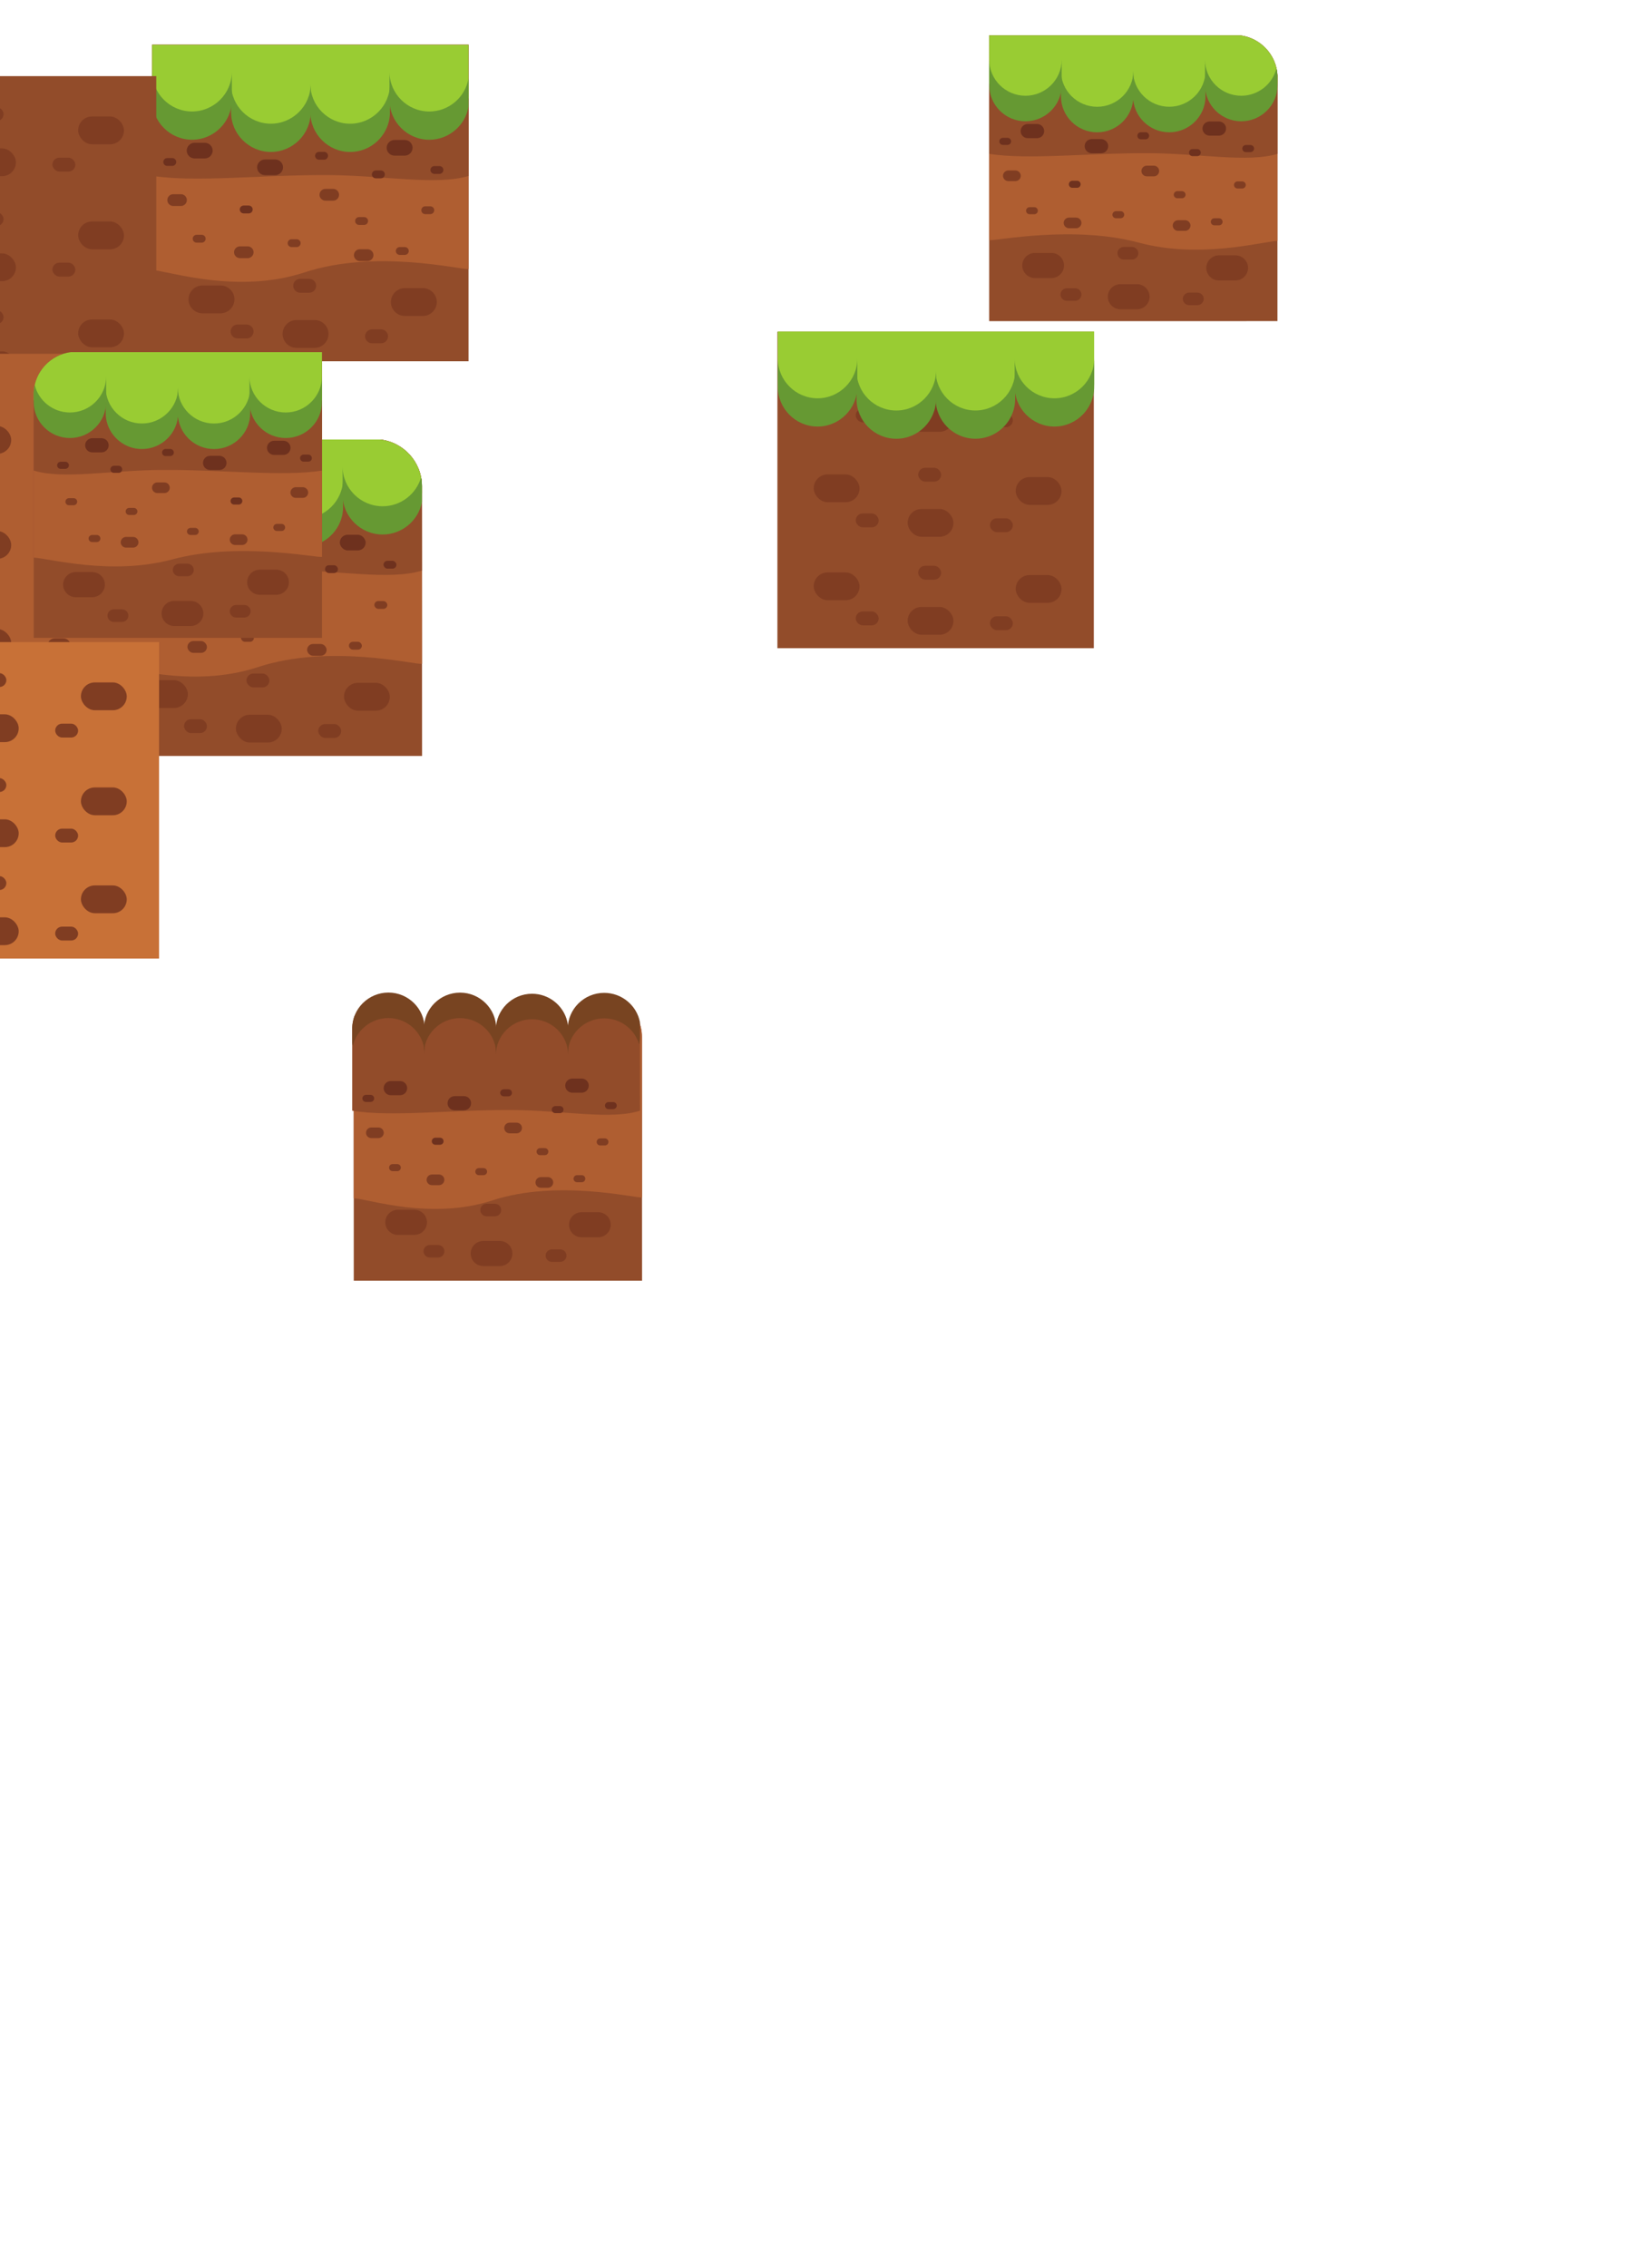 <?xml version="1.0" encoding="UTF-8" standalone="no"?>
<svg
   xmlns:dc="http://purl.org/dc/elements/1.1/"
   xmlns:cc="http://creativecommons.org/ns#"
   xmlns:rdf="http://www.w3.org/1999/02/22-rdf-syntax-ns#"
   xmlns:svg="http://www.w3.org/2000/svg"
   xmlns="http://www.w3.org/2000/svg"
   xmlns:sodipodi="http://sodipodi.sourceforge.net/DTD/sodipodi-0.dtd"
   xmlns:inkscape="http://www.inkscape.org/namespaces/inkscape"
   width="736"
   height="1024"
   viewBox="0 0 194.734 270.933"
   version="1.1"
   id="svg3565"
   inkscape:version="1.0.1 (3bc2e813f5, 2020-09-07)"
   sodipodi:docname="Тайлы равнины.svg"
   inkscape:export-filename="C:\Users\Kolobok\Desktop\Projects\Knight\grass_tileset.png"
   inkscape:export-xdpi="96"
   inkscape:export-ydpi="96">
  <title
     id="title4661">Тайл размером 256x256</title>
  <defs
     id="defs3559" />
  <sodipodi:namedview
     id="base"
     pagecolor="#ffffff"
     bordercolor="#666666"
     borderopacity="1.0"
     inkscape:pageopacity="0.0"
     inkscape:pageshadow="2"
     inkscape:zoom="2"
     inkscape:cx="195.59913"
     inkscape:cy="537.53438"
     inkscape:document-units="mm"
     inkscape:current-layer="layer1"
     showgrid="true"
     units="px"
     width="256px"
     inkscape:snap-global="true"
     inkscape:snap-others="false"
     inkscape:object-nodes="false"
     inkscape:snap-nodes="true"
     inkscape:snap-to-guides="false"
     inkscape:snap-bbox="false"
     inkscape:snap-intersection-paths="false"
     inkscape:object-paths="false"
     inkscape:document-rotation="0"
     inkscape:window-width="1609"
     inkscape:window-height="1040"
     inkscape:window-x="78"
     inkscape:window-y="0"
     inkscape:window-maximized="0">
    <inkscape:grid
       type="xygrid"
       id="grid5244"
       units="px"
       spacingx="38.1"
       spacingy="38.1"
       empspacing="1"
       originx="0"
       color="#ff3fff"
       opacity="0.125"
       dotted="false"
       enabled="true" />
    <inkscape:grid
       type="xygrid"
       id="grid25315"
       units="px"
       spacingx="38.1"
       spacingy="38.1"
       enabled="true"
       empspacing="1"
       originx="4.233"
       originy="4.233" />
    <inkscape:grid
       type="xygrid"
       id="grid25394"
       spacingx="38.1"
       spacingy="38.1"
       empspacing="1"
       originx="3.969"
       units="px"
       empcolor="#ff3f00"
       empopacity="0.251"
       originy="3.969" />
    <inkscape:grid
       type="xygrid"
       id="grid979"
       units="px"
       spacingx="38.1"
       spacingy="38.1"
       originy="0.265"
       empspacing="1"
       empcolor="#ff3f00"
       empopacity="0.251"
       originx="0.265" />
  </sodipodi:namedview>
  <g
     inkscape:label="Layer 1"
     inkscape:groupmode="layer"
     id="layer1"
     transform="translate(0,-26.067)">
    <g
       transform="matrix(0.003,0,0,0.003,702.079,20.098)"
       style="clip-rule:evenodd;fill-rule:evenodd;image-rendering:optimizeQuality;shape-rendering:geometricPrecision;text-rendering:geometricPrecision"
       id="g24574"
       inkscape:export-xdpi="96"
       inkscape:export-ydpi="96">
      <polygon
         class="fil26"
         points="-227968,3774 -215368,3774 -215368,16374 -227968,16374 "
         id="polygon1724"
         style="fill:#924c2a" />
      <path
         class="fil1"
         d="m -215368,12704 c -396,12 -3714,-795 -6533,132 -2686,883 -5429,-65 -6067,-95 V 3773 h 12600 z"
         id="path1726"
         inkscape:connector-curvature="0"
         style="fill:#af5e31" />
      <path
         class="fil26"
         d="m -215368,8996 c -1294,386 -3362,-20 -5568,-36 -2581,-18 -5337,305 -7032,29 V 3773 h 12600 v 5222 z"
         id="path1728"
         inkscape:connector-curvature="0"
         style="fill:#924c2a" />
      <polygon
         class="fil40"
         points="-227968,3774 -215368,3774 -215368,5908 -216444,6556 -217527,6495 -218515,5970 -218695,6482 -220450,7524 -221658,6220 -222383,6916 -224053,7137 -224824,6016 -226647,6677 -227968,5894 "
         id="polygon1730"
         style="fill:#99cc33" />
      <path
         class="fil25"
         d="m -224793,4845 v 1125 c 0,871 -713,1583 -1586,1583 v 0 c -872,0 -1586,-713 -1586,-1583 V 4845 c 0,871 713,1583 1586,1583 v 0 c 872,0 1586,-713 1586,-1583 z"
         id="path1732"
         inkscape:connector-curvature="0"
         style="fill:#669933" />
      <path
         class="fil25"
         d="m -215368,6238 c -128,745 -782,1316 -1563,1316 v 0 c -872,0 -1586,-713 -1586,-1583 V 4846 c 0,871 714,1583 1586,1583 v 0 c 781,0 1434,-571 1563,-1316 z"
         id="path1734"
         inkscape:connector-curvature="0"
         style="fill:#669933" />
      <path
         class="fil25"
         d="m -221653,5331 v 1125 c 0,871 -714,1583 -1586,1583 v 0 c -872,0 -1586,-713 -1586,-1583 V 5331 c 0,871 713,1583 1586,1583 v 0 c 872,0 1586,-713 1586,-1583 z"
         id="path1736"
         inkscape:connector-curvature="0"
         style="fill:#669933" />
      <path
         class="fil25"
         d="m -218497,5331 v 1125 c 0,130 -16,257 -46,379 -171,690 -798,1205 -1539,1205 v 0 c -872,0 -1586,-713 -1586,-1583 V 5332 c 0,871 713,1583 1586,1583 v 0 c 872,0 1586,-713 1586,-1583 z"
         id="path1738"
         inkscape:connector-curvature="0"
         style="fill:#669933" />
      <path
         class="fil2"
         d="m -225964,13356 h 720 c 305,0 554,249 554,554 v 0 c 0,305 -250,554 -554,554 h -720 c -305,0 -554,-249 -554,-554 v 0 c 0,-305 249,-554 554,-554 z"
         id="path1740"
         inkscape:connector-curvature="0"
         style="fill:#803d22" />
      <path
         class="fil2"
         d="m -222218,14732 h 720 c 305,0 554,249 554,554 v 0 c 0,305 -249,554 -554,554 h -720 c -305,0 -554,-249 -554,-554 v 0 c 0,-305 249,-554 554,-554 z"
         id="path1742"
         inkscape:connector-curvature="0"
         style="fill:#803d22" />
      <path
         class="fil2"
         d="m -217906,13462 h 720 c 305,0 554,249 554,554 v 0 c 0,305 -249,554 -554,554 h -720 c -305,0 -554,-249 -554,-554 v 0 c 0,-305 250,-554 554,-554 z"
         id="path1744"
         inkscape:connector-curvature="0"
         style="fill:#803d22" />
      <path
         class="fil35"
         d="m -226277,7674 h 406 c 172,0 313,140 313,312 v 0 c 0,172 -141,312 -313,312 h -406 c -172,0 -313,-140 -313,-312 v 0 c 0,-172 141,-312 313,-312 z"
         id="path1746"
         inkscape:connector-curvature="0"
         style="fill:#6e311e" />
      <path
         class="fil35"
         d="m -223474,8339 h 406 c 172,0 313,140 313,312 v 0 c 0,172 -141,312 -313,312 h -406 c -172,0 -313,-140 -313,-312 v 0 c 0,-172 141,-312 313,-312 z"
         id="path1748"
         inkscape:connector-curvature="0"
         style="fill:#6e311e" />
      <path
         class="fil35"
         d="m -218315,7562 h 406 c 172,0 313,140 313,312 v 0 c 0,172 -141,312 -313,312 h -406 c -172,0 -313,-140 -313,-312 v 0 c 0,-172 141,-312 313,-312 z"
         id="path1750"
         inkscape:connector-curvature="0"
         style="fill:#6e311e" />
      <path
         class="fil2"
         d="m -217093,10204 h 203 c 86,0 156,70 156,156 v 0 c 0,86 -70,156 -156,156 h -203 c -86,0 -156,-70 -156,-156 v 0 c 0,-86 70,-156 156,-156 z"
         id="path1752"
         inkscape:connector-curvature="0"
         style="fill:#803d22" />
      <path
         class="fil2"
         d="m -219728,10633 h 203 c 86,0 156,70 156,156 v 0 c 0,86 -70,156 -156,156 h -203 c -86,0 -156,-70 -156,-156 v 0 c 0,-86 70,-156 156,-156 z"
         id="path1754"
         inkscape:connector-curvature="0"
         style="fill:#803d22" />
      <path
         class="fil2"
         d="m -222414,11515 h 203 c 86,0 156,70 156,156 v 0 c 0,86 -70,156 -156,156 h -203 c -86,0 -156,-70 -156,-156 v 0 c 0,-86 70,-156 156,-156 z"
         id="path1756"
         inkscape:connector-curvature="0"
         style="fill:#803d22" />
      <path
         class="fil35"
         d="m -224323,10174 h 203 c 86,0 156,70 156,156 v 0 c 0,86 -70,156 -156,156 h -203 c -86,0 -156,-70 -156,-156 v 0 c 0,-86 70,-156 156,-156 z"
         id="path1758"
         inkscape:connector-curvature="0"
         style="fill:#6e311e" />
      <path
         class="fil2"
         d="m -226196,11339 h 203 c 86,0 156,70 156,156 v 0 c 0,86 -70,156 -156,156 h -203 c -86,0 -156,-70 -156,-156 v 0 c 0,-86 70,-156 156,-156 z"
         id="path1760"
         inkscape:connector-curvature="0"
         style="fill:#803d22" />
      <path
         class="fil2"
         d="m -218107,11827 h 203 c 86,0 156,70 156,156 v 0 c 0,86 -70,156 -156,156 h -203 c -86,0 -156,-70 -156,-156 v 0 c 0,-86 70,-156 156,-156 z"
         id="path1762"
         inkscape:connector-curvature="0"
         style="fill:#803d22" />
      <path
         class="fil35"
         d="m -221323,8036 h 203 c 86,0 156,70 156,156 v 0 c 0,86 -70,156 -156,156 h -203 c -86,0 -156,-70 -156,-156 v 0 c 0,-86 70,-156 156,-156 z"
         id="path1764"
         inkscape:connector-curvature="0"
         style="fill:#6e311e" />
      <path
         class="fil35"
         d="m -219061,8777 h 203 c 86,0 156,70 156,156 v 0 c 0,86 -70,156 -156,156 h -203 c -86,0 -156,-70 -156,-156 v 0 c 0,-86 70,-156 156,-156 z"
         id="path1766"
         inkscape:connector-curvature="0"
         style="fill:#6e311e" />
      <path
         class="fil35"
         d="m -216729,8601 h 203 c 86,0 156,70 156,156 v 0 c 0,86 -70,156 -156,156 h -203 c -86,0 -156,-70 -156,-156 v 0 c 0,-86 70,-156 156,-156 z"
         id="path1768"
         inkscape:connector-curvature="0"
         style="fill:#6e311e" />
      <path
         class="fil35"
         d="m -227367,8283 h 203 c 86,0 156,70 156,156 v 0 c 0,86 -70,156 -156,156 h -203 c -86,0 -156,-70 -156,-156 v 0 c 0,-86 70,-156 156,-156 z"
         id="path1770"
         inkscape:connector-curvature="0"
         style="fill:#6e311e" />
      <path
         class="fil2"
         d="m -224565,14911 h 360 c 152,0 277,125 277,277 v 0 c 0,152 -125,277 -277,277 h -360 c -152,0 -277,-125 -277,-277 v 0 c 0,-152 125,-277 277,-277 z"
         id="path1772"
         inkscape:connector-curvature="0"
         style="fill:#803d22" />
      <path
         class="fil2"
         d="m -222073,13091 h 360 c 152,0 277,125 277,277 v 0 c 0,152 -125,277 -277,277 h -360 c -152,0 -277,-125 -277,-277 v 0 c 0,-152 125,-277 277,-277 z"
         id="path1774"
         inkscape:connector-curvature="0"
         style="fill:#803d22" />
      <path
         class="fil2"
         d="m -219211,15103 h 360 c 152,0 277,125 277,277 v 0 c 0,152 -125,277 -277,277 h -360 c -152,0 -277,-125 -277,-277 v 0 c 0,-152 125,-277 277,-277 z"
         id="path1776"
         inkscape:connector-curvature="0"
         style="fill:#803d22" />
      <path
         class="fil2"
         d="m -224470,11798 h 306 c 130,0 236,106 236,235 v 0 c 0,129 -106,235 -236,235 h -306 c -130,0 -236,-106 -236,-235 v 0 c 0,-129 106,-235 236,-235 z"
         id="path1778"
         inkscape:connector-curvature="0"
         style="fill:#803d22" />
      <path
         class="fil2"
         d="m -227127,9721 h 306 c 130,0 236,106 236,235 v 0 c 0,129 -106,235 -236,235 h -306 c -130,0 -236,-106 -236,-235 v 0 c 0,-129 106,-235 236,-235 z"
         id="path1780"
         inkscape:connector-curvature="0"
         style="fill:#803d22" />
      <path
         class="fil2"
         d="m -221066,9510 h 306 c 130,0 236,106 236,235 v 0 c 0,129 -106,235 -236,235 h -306 c -130,0 -236,-106 -236,-235 v 0 c 0,-129 106,-235 236,-235 z"
         id="path1782"
         inkscape:connector-curvature="0"
         style="fill:#803d22" />
      <path
         class="fil2"
         d="m -219696,11913 h 306 c 130,0 236,106 236,235 v 0 c 0,129 -106,235 -236,235 h -306 c -130,0 -236,-106 -236,-235 v 0 c 0,-129 106,-235 236,-235 z"
         id="path1784"
         inkscape:connector-curvature="0"
         style="fill:#803d22" />
    </g>
    <g
       transform="matrix(0.003,0,0,0.003,664.77,-21.478)"
       style="clip-rule:evenodd;fill-rule:evenodd;image-rendering:optimizeQuality;shape-rendering:geometricPrecision;text-rendering:geometricPrecision"
       id="g24655"
       inkscape:export-xdpi="96"
       inkscape:export-ydpi="96">
      <polygon
         style="fill:#924c2a"
         class="fil26"
         points="-227967,31479 -227967,18879 -215367,18879 -215367,31479 "
         id="polygon4176" />
      <rect
         style="fill:#803d22"
         class="fil2"
         x="-226521"
         y="28463"
         width="1825"
         height="1107"
         rx="553"
         ry="553"
         id="rect4178" />
      <rect
         style="fill:#803d22"
         class="fil2"
         x="-222781"
         y="29839"
         width="1825"
         height="1107"
         rx="553"
         ry="553"
         id="rect4180" />
      <rect
         style="fill:#803d22"
         class="fil2"
         x="-218478"
         y="28569"
         width="1825"
         height="1107"
         rx="553"
         ry="553"
         id="rect4182" />
      <rect
         style="fill:#803d22"
         class="fil2"
         x="-224847"
         y="30017"
         width="913"
         height="553"
         rx="277"
         ry="277"
         id="rect4184" />
      <rect
         style="fill:#803d22"
         class="fil2"
         x="-222361"
         y="28198"
         width="913"
         height="553"
         rx="277"
         ry="277"
         id="rect4186" />
      <rect
         style="fill:#803d22"
         class="fil2"
         x="-219503"
         y="30209"
         width="913"
         height="553"
         rx="277"
         ry="277"
         id="rect4188" />
      <rect
         style="fill:#803d22"
         class="fil2"
         x="-226521"
         y="24561"
         width="1825"
         height="1107"
         rx="553"
         ry="553"
         id="rect4190" />
      <rect
         style="fill:#803d22"
         class="fil2"
         x="-222781"
         y="25937"
         width="1825"
         height="1107"
         rx="553"
         ry="553"
         id="rect4192" />
      <rect
         style="fill:#803d22"
         class="fil2"
         x="-218478"
         y="24667"
         width="1825"
         height="1107"
         rx="553"
         ry="553"
         id="rect4194" />
      <rect
         style="fill:#803d22"
         class="fil2"
         x="-224847"
         y="26115"
         width="913"
         height="553"
         rx="277"
         ry="277"
         id="rect4196" />
      <rect
         style="fill:#803d22"
         class="fil2"
         x="-222361"
         y="24296"
         width="913"
         height="553"
         rx="277"
         ry="277"
         id="rect4198" />
      <rect
         style="fill:#803d22"
         class="fil2"
         x="-219503"
         y="26307"
         width="913"
         height="553"
         rx="277"
         ry="277"
         id="rect4200" />
      <rect
         style="fill:#803d22"
         class="fil2"
         x="-226521"
         y="20380"
         width="1825"
         height="1107"
         rx="553"
         ry="553"
         id="rect4202" />
      <rect
         style="fill:#803d22"
         class="fil2"
         x="-222781"
         y="21756"
         width="1825"
         height="1107"
         rx="553"
         ry="553"
         id="rect4204" />
      <rect
         style="fill:#803d22"
         class="fil2"
         x="-218478"
         y="20486"
         width="1825"
         height="1107"
         rx="553"
         ry="553"
         id="rect4206" />
      <rect
         style="fill:#803d22"
         class="fil2"
         x="-224847"
         y="21935"
         width="913"
         height="553"
         rx="277"
         ry="277"
         id="rect4208" />
      <rect
         style="fill:#803d22"
         class="fil2"
         x="-222361"
         y="20116"
         width="913"
         height="553"
         rx="277"
         ry="277"
         id="rect4210" />
      <rect
         style="fill:#803d22"
         class="fil2"
         x="-219503"
         y="22127"
         width="913"
         height="553"
         rx="277"
         ry="277"
         id="rect4212" />
    </g>
    <g
       transform="matrix(0.003,0,0,0.003,760.085,-26.803)"
       style="clip-rule:evenodd;fill-rule:evenodd;image-rendering:optimizeQuality;shape-rendering:geometricPrecision;text-rendering:geometricPrecision"
       id="g24411"
       inkscape:export-xdpi="96"
       inkscape:export-ydpi="96">
      <path
         class="fil26"
         d="m -247485,35123 h 9251 c 937,98 1674,896 1674,1858 l 6,10742 h -12600 v -1724 -9172 c 74,-892 781,-1612 1668,-1704 z"
         id="path37789"
         inkscape:connector-curvature="0"
         style="fill:#924c2a" />
      <path
         class="fil1"
         d="m -247485,35123 h 9251 c 937,98 1674,896 1674,1858 l 4,7073 c -284,47 -3672,-812 -6541,133 -2681,883 -5419,-65 -6056,-95 v -7265 c 74,-892 781,-1612 1668,-1704 z"
         id="path37791"
         inkscape:connector-curvature="0"
         style="fill:#af5e31" />
      <path
         class="fil26"
         d="m -247485,35123 h 9251 c 937,98 1674,896 1674,1858 l 2,3362 c -1291,395 -3364,-15 -5576,-30 -2577,-18 -5328,304 -7019,29 v -3514 c 74,-892 781,-1612 1668,-1704 z"
         id="path37793"
         inkscape:connector-curvature="0"
         style="fill:#924c2a" />
      <path
         class="fil40"
         d="m -247499,35123 h 9263 c 939,98 1677,896 1677,1858 v 282 l -1072,646 -1083,-61 -988,-525 -179,511 -1755,1042 -1207,-1304 -725,696 -1669,221 -771,-1121 -1822,661 -1320,-782 1,-578 c 139,-818 814,-1459 1649,-1546 z"
         id="path37795"
         inkscape:connector-curvature="0"
         style="fill:#99cc33" />
      <path
         class="fil25"
         d="m -245984,36199 v 1125 c 0,871 -713,1583 -1585,1583 v 0 c -871,0 -1585,-712 -1585,-1583 v -536 c 4,-39 0,-80 4,-119 4,-40 14,-77 24,-116 162,702 807,1229 1557,1229 v 0 c 871,0 1585,-712 1585,-1583 z"
         id="path37797"
         inkscape:connector-curvature="0"
         style="fill:#669933" />
      <path
         class="fil25"
         d="m -236559,37613 c -138,733 -789,1293 -1566,1293 v 0 c -876,0 -1593,-712 -1593,-1583 v -1125 c 0,871 717,1583 1593,1583 v 0 c 726,0 1342,-489 1532,-1151 22,114 34,231 34,350 v 632 z"
         id="path37799"
         inkscape:connector-curvature="0"
         style="fill:#669933" />
      <path
         class="fil25"
         d="m -242850,36685 v 1125 c 0,871 -712,1583 -1583,1583 v 0 c -870,0 -1583,-712 -1583,-1583 v -1125 c 0,871 712,1583 1583,1583 v 0 c 871,0 1583,-712 1583,-1583 z"
         id="path37801"
         inkscape:connector-curvature="0"
         style="fill:#669933" />
      <path
         class="fil25"
         d="m -239699,36685 v 1125 c 0,130 -16,257 -46,378 -171,689 -797,1204 -1537,1204 v 0 c -871,0 -1583,-712 -1583,-1583 v -1125 c 0,871 712,1583 1583,1583 v 0 c 870,0 1583,-712 1583,-1583 z"
         id="path37803"
         inkscape:connector-curvature="0"
         style="fill:#669933" />
      <rect
         class="fil2"
         x="-247706"
         y="44706"
         width="1825"
         height="1107"
         rx="553"
         ry="553"
         id="rect37805"
         style="fill:#803d22" />
      <rect
         class="fil2"
         x="-243967"
         y="46082"
         width="1825"
         height="1107"
         rx="553"
         ry="553"
         id="rect37807"
         style="fill:#803d22" />
      <rect
         class="fil2"
         x="-239663"
         y="44812"
         width="1825"
         height="1107"
         rx="553"
         ry="553"
         id="rect37809"
         style="fill:#803d22" />
      <rect
         class="fil35"
         x="-247777"
         y="39026"
         width="1029"
         height="624"
         rx="312"
         ry="312"
         id="rect37811"
         style="fill:#6e311e" />
      <rect
         class="fil35"
         x="-244980"
         y="39691"
         width="1029"
         height="624"
         rx="312"
         ry="312"
         id="rect37813"
         style="fill:#6e311e" />
      <rect
         class="fil35"
         x="-239829"
         y="38915"
         width="1029"
         height="624"
         rx="312"
         ry="312"
         id="rect37815"
         style="fill:#6e311e" />
      <rect
         class="fil2"
         x="-238453"
         y="41555"
         width="515"
         height="312"
         rx="156"
         ry="156"
         id="rect37817"
         style="fill:#803d22" />
      <rect
         class="fil2"
         x="-241084"
         y="41984"
         width="515"
         height="312"
         rx="156"
         ry="156"
         id="rect37819"
         style="fill:#803d22" />
      <rect
         class="fil2"
         x="-243765"
         y="42866"
         width="515"
         height="312"
         rx="156"
         ry="156"
         id="rect37821"
         style="fill:#803d22" />
      <rect
         class="fil35"
         x="-245670"
         y="41525"
         width="515"
         height="312"
         rx="156"
         ry="156"
         id="rect37823"
         style="fill:#6e311e" />
      <rect
         class="fil2"
         x="-247540"
         y="42690"
         width="515"
         height="312"
         rx="156"
         ry="156"
         id="rect37825"
         style="fill:#803d22" />
      <rect
         class="fil2"
         x="-239466"
         y="43178"
         width="515"
         height="312"
         rx="156"
         ry="156"
         id="rect37827"
         style="fill:#803d22" />
      <rect
         class="fil35"
         x="-242676"
         y="39388"
         width="515"
         height="312"
         rx="156"
         ry="156"
         id="rect37829"
         style="fill:#6e311e" />
      <rect
         class="fil35"
         x="-240419"
         y="40129"
         width="515"
         height="312"
         rx="156"
         ry="156"
         id="rect37831"
         style="fill:#6e311e" />
      <rect
         class="fil35"
         x="-238090"
         y="39953"
         width="515"
         height="312"
         rx="156"
         ry="156"
         id="rect37833"
         style="fill:#6e311e" />
      <rect
         class="fil35"
         x="-248709"
         y="39635"
         width="515"
         height="312"
         rx="156"
         ry="156"
         id="rect37835"
         style="fill:#6e311e" />
      <rect
         class="fil2"
         x="-246033"
         y="46260"
         width="913"
         height="553"
         rx="277"
         ry="277"
         id="rect37837"
         style="fill:#803d22" />
      <rect
         class="fil2"
         x="-243546"
         y="44441"
         width="913"
         height="553"
         rx="277"
         ry="277"
         id="rect37839"
         style="fill:#803d22" />
      <rect
         class="fil2"
         x="-240688"
         y="46452"
         width="913"
         height="553"
         rx="277"
         ry="277"
         id="rect37841"
         style="fill:#803d22" />
      <rect
         class="fil2"
         x="-245897"
         y="43148"
         width="776"
         height="471"
         rx="235"
         ry="235"
         id="rect37843"
         style="fill:#803d22" />
      <rect
         class="fil2"
         x="-248549"
         y="41073"
         width="776"
         height="471"
         rx="235"
         ry="235"
         id="rect37845"
         style="fill:#803d22" />
      <rect
         class="fil2"
         x="-242499"
         y="40861"
         width="776"
         height="471"
         rx="235"
         ry="235"
         id="rect37847"
         style="fill:#803d22" />
      <rect
         class="fil2"
         x="-241131"
         y="43264"
         width="776"
         height="471"
         rx="235"
         ry="235"
         id="rect37849"
         style="fill:#803d22" />
    </g>
    <g
       transform="matrix(0.003,0,0,0.003,674.25,66.128)"
       style="clip-rule:evenodd;fill-rule:evenodd;image-rendering:optimizeQuality;shape-rendering:geometricPrecision;text-rendering:geometricPrecision"
       id="g24595"
       inkscape:export-xdpi="96"
       inkscape:export-ydpi="96">
      <g
         id="g25392"
         transform="translate(-3347.179,13586.11)">
        <polygon
           style="fill:#af5e31"
           id="polygon38639"
           points="-215367,-12853 -215367,-253 -227967,-253 -227967,-12853 "
           class="fil1" />
        <rect
           style="fill:#803d22"
           id="rect38641"
           ry="553"
           rx="553"
           height="1107"
           width="1825"
           y="-3270"
           x="-226521"
           class="fil2" />
        <rect
           style="fill:#803d22"
           id="rect38643"
           ry="553"
           rx="553"
           height="1107"
           width="1825"
           y="-1894"
           x="-222781"
           class="fil2" />
        <rect
           style="fill:#803d22"
           id="rect38645"
           ry="553"
           rx="553"
           height="1107"
           width="1825"
           y="-3164"
           x="-218478"
           class="fil2" />
        <rect
           style="fill:#803d22"
           id="rect38647"
           ry="277"
           rx="277"
           height="553"
           width="913"
           y="-1716"
           x="-224847"
           class="fil2" />
        <rect
           style="fill:#803d22"
           id="rect38649"
           ry="277"
           rx="277"
           height="553"
           width="913"
           y="-3535"
           x="-222361"
           class="fil2" />
        <rect
           style="fill:#803d22"
           id="rect38651"
           ry="277"
           rx="277"
           height="553"
           width="913"
           y="-1524"
           x="-219503"
           class="fil2" />
        <rect
           style="fill:#803d22"
           id="rect38653"
           ry="553"
           rx="553"
           height="1107"
           width="1825"
           y="-7172"
           x="-226521"
           class="fil2" />
        <rect
           style="fill:#803d22"
           id="rect38655"
           ry="553"
           rx="553"
           height="1107"
           width="1825"
           y="-5796"
           x="-222781"
           class="fil2" />
        <rect
           style="fill:#803d22"
           id="rect38657"
           ry="553"
           rx="553"
           height="1107"
           width="1825"
           y="-7066"
           x="-218478"
           class="fil2" />
        <rect
           style="fill:#803d22"
           id="rect38659"
           ry="277"
           rx="277"
           height="553"
           width="913"
           y="-5618"
           x="-224847"
           class="fil2" />
        <rect
           style="fill:#803d22"
           id="rect38661"
           ry="277"
           rx="277"
           height="553"
           width="913"
           y="-7437"
           x="-222361"
           class="fil2" />
        <rect
           style="fill:#803d22"
           id="rect38663"
           ry="277"
           rx="277"
           height="553"
           width="913"
           y="-5426"
           x="-219503"
           class="fil2" />
        <rect
           style="fill:#803d22"
           id="rect38665"
           ry="553"
           rx="553"
           height="1107"
           width="1825"
           y="-11352"
           x="-226521"
           class="fil2" />
        <rect
           style="fill:#803d22"
           id="rect38667"
           ry="553"
           rx="553"
           height="1107"
           width="1825"
           y="-9977"
           x="-222781"
           class="fil2" />
        <rect
           style="fill:#803d22"
           id="rect38669"
           ry="553"
           rx="553"
           height="1107"
           width="1825"
           y="-11247"
           x="-218478"
           class="fil2" />
        <rect
           style="fill:#803d22"
           id="rect38671"
           ry="277"
           rx="277"
           height="553"
           width="913"
           y="-9798"
           x="-224847"
           class="fil2" />
        <rect
           style="fill:#803d22"
           id="rect38673"
           ry="277"
           rx="277"
           height="553"
           width="913"
           y="-11617"
           x="-222361"
           class="fil2" />
        <rect
           style="fill:#803d22"
           id="rect38675"
           ry="277"
           rx="277"
           height="553"
           width="913"
           y="-9606"
           x="-219503"
           class="fil2" />
      </g>
    </g>
    <g
       id="g25313"
       transform="matrix(-0.508,0,0,0.504,221.565,-17.051)"
       inkscape:export-xdpi="96"
       inkscape:export-ydpi="96">
      <path
         style="clip-rule:evenodd;fill:#924c2a;fill-rule:evenodd;stroke-width:0.005;image-rendering:optimizeQuality;shape-rendering:geometricPrecision;text-rendering:geometricPrecision"
         inkscape:connector-curvature="0"
         id="path25187"
         d="M 203.515,93.937 H 144.438 c -4.767,0.635 -8.501,4.649 -8.711,9.529 v 58.189 l 67.793,0.011 V 93.937 Z"
         class="fil26" />
      <path
         style="clip-rule:evenodd;fill:#af5e31;fill-rule:evenodd;stroke-width:0.005;image-rendering:optimizeQuality;shape-rendering:geometricPrecision;text-rendering:geometricPrecision"
         inkscape:connector-curvature="0"
         id="path25189"
         d="m 135.732,102.89 h 59.077 c 4.767,0.523 8.501,3.829 8.711,7.849 v 31.728 c -1.453,0.226 -19.735,-3.608 -35.209,0.594 -14.419,3.913 -29.14,-0.284 -32.584,-0.421 v -39.75 z"
         class="fil1" />
      <path
         style="clip-rule:evenodd;fill:#924c2a;fill-rule:evenodd;stroke-width:0.005;image-rendering:optimizeQuality;shape-rendering:geometricPrecision;text-rendering:geometricPrecision"
         inkscape:connector-curvature="0"
         id="path25191"
         d="M 203.515,93.937 H 144.438 c -4.767,0.635 -8.501,4.649 -8.711,9.529 v 18.546 c 6.941,2.136 18.11,-0.075 30.028,-0.156 13.86,-0.097 28.661,1.636 37.76,0.156 V 93.931 Z"
         class="fil26" />
      <path
         style="clip-rule:evenodd;fill:#99cc33;fill-rule:evenodd;stroke-width:0.005;image-rendering:optimizeQuality;shape-rendering:geometricPrecision;text-rendering:geometricPrecision"
         inkscape:connector-curvature="0"
         id="path25193"
         d="M 203.515,93.937 H 144.438 c -4.767,0.635 -8.501,4.649 -8.711,9.529 v 1.899 l 5.902,3.562 5.816,-0.328 5.305,-2.825 0.963,2.749 9.432,5.606 6.483,-7.016 3.895,3.745 8.969,1.189 4.143,-6.031 9.792,3.557 7.086,-4.207 V 93.931 Z"
         class="fil40" />
      <path
         style="clip-rule:evenodd;fill:#669933;fill-rule:evenodd;stroke-width:0.005;image-rendering:optimizeQuality;shape-rendering:geometricPrecision;text-rendering:geometricPrecision"
         inkscape:connector-curvature="0"
         id="path25195"
         d="m 186.47,99.726 v 6.053 c 0,4.686 3.831,8.517 8.517,8.517 v 0 c 4.686,0 8.517,-3.831 8.517,-8.517 v -6.053 c 0,4.686 -3.831,8.517 -8.517,8.517 v 0 c -4.686,0 -8.517,-3.831 -8.517,-8.517 z"
         class="fil25" />
      <path
         style="clip-rule:evenodd;fill:#669933;fill-rule:evenodd;stroke-width:0.005;image-rendering:optimizeQuality;shape-rendering:geometricPrecision;text-rendering:geometricPrecision"
         inkscape:connector-curvature="0"
         id="path25197"
         d="m 135.722,103.525 v 2.254 c 0,4.686 3.831,8.517 8.517,8.517 v 0 c 4.686,0 8.517,-3.831 8.517,-8.517 v -6.053 c 0,4.686 -3.831,8.517 -8.517,8.517 v 0 c -4.003,0 -7.382,-2.798 -8.28,-6.532 -0.135,0.587 -0.21,1.194 -0.237,1.813 z"
         class="fil25" />
      <path
         style="clip-rule:evenodd;fill:#669933;fill-rule:evenodd;stroke-width:0.005;image-rendering:optimizeQuality;shape-rendering:geometricPrecision;text-rendering:geometricPrecision"
         inkscape:connector-curvature="0"
         id="path25199"
         d="m 169.607,102.341 v 6.053 c 0,4.686 3.831,8.517 8.517,8.517 v 0 c 4.686,0 8.517,-3.831 8.517,-8.517 v -6.053 c 0,4.686 -3.831,8.517 -8.517,8.517 v 0 c -4.686,0 -8.517,-3.831 -8.517,-8.517 z"
         class="fil25" />
      <path
         style="clip-rule:evenodd;fill:#669933;fill-rule:evenodd;stroke-width:0.005;image-rendering:optimizeQuality;shape-rendering:geometricPrecision;text-rendering:geometricPrecision"
         inkscape:connector-curvature="0"
         id="path25201"
         d="m 152.654,102.341 v 6.053 c 0,0.7 0.086,1.383 0.247,2.034 0.92,3.707 4.288,6.478 8.27,6.478 v 0 c 4.686,0 8.517,-3.831 8.517,-8.517 v -6.053 c 0,4.686 -3.831,8.517 -8.517,8.517 v 0 c -4.686,0 -8.517,-3.831 -8.517,-8.517 z"
         class="fil25" />
      <path
         style="clip-rule:evenodd;fill:#803d22;fill-rule:evenodd;stroke-width:0.005;image-rendering:optimizeQuality;shape-rendering:geometricPrecision;text-rendering:geometricPrecision"
         inkscape:connector-curvature="0"
         id="path25203"
         d="m 192.765,145.497 h -3.869 c -1.636,0 -2.975,1.34 -2.975,2.975 v 0 c 0,1.636 1.34,2.975 2.975,2.975 h 3.869 c 1.636,0 2.975,-1.34 2.975,-2.975 v 0 c 0,-1.636 -1.34,-2.975 -2.975,-2.975 z"
         class="fil2" />
      <path
         style="clip-rule:evenodd;fill:#803d22;fill-rule:evenodd;stroke-width:0.005;image-rendering:optimizeQuality;shape-rendering:geometricPrecision;text-rendering:geometricPrecision"
         inkscape:connector-curvature="0"
         id="path25205"
         d="m 172.642,152.9 h -3.869 c -1.636,0 -2.975,1.34 -2.975,2.975 v 0 c 0,1.636 1.34,2.975 2.975,2.975 h 3.869 c 1.636,0 2.975,-1.34 2.975,-2.975 v 0 c 0,-1.636 -1.34,-2.975 -2.975,-2.975 z"
         class="fil2" />
      <path
         style="clip-rule:evenodd;fill:#803d22;fill-rule:evenodd;stroke-width:0.005;image-rendering:optimizeQuality;shape-rendering:geometricPrecision;text-rendering:geometricPrecision"
         inkscape:connector-curvature="0"
         id="path25207"
         d="m 149.485,146.067 h -3.869 c -1.636,0 -2.975,1.34 -2.975,2.975 v 0 c 0,1.636 1.34,2.975 2.975,2.975 h 3.869 c 1.636,0 2.975,-1.34 2.975,-2.975 v 0 c 0,-1.636 -1.34,-2.975 -2.975,-2.975 z"
         class="fil2" />
      <path
         style="clip-rule:evenodd;fill:#6e311e;fill-rule:evenodd;stroke-width:0.005;image-rendering:optimizeQuality;shape-rendering:geometricPrecision;text-rendering:geometricPrecision"
         inkscape:connector-curvature="0"
         id="path25209"
         d="m 194.443,114.942 h -2.179 c -0.925,0 -1.679,0.753 -1.679,1.679 v 0 c 0,0.925 0.753,1.679 1.679,1.679 h 2.179 c 0.925,0 1.679,-0.753 1.679,-1.679 v 0 c 0,-0.925 -0.753,-1.679 -1.679,-1.679 z"
         class="fil35" />
      <path
         style="clip-rule:evenodd;fill:#6e311e;fill-rule:evenodd;stroke-width:0.005;image-rendering:optimizeQuality;shape-rendering:geometricPrecision;text-rendering:geometricPrecision"
         inkscape:connector-curvature="0"
         id="path25211"
         d="M 179.389,118.514 H 177.21 c -0.925,0 -1.679,0.753 -1.679,1.679 v 0 c 0,0.925 0.753,1.679 1.679,1.679 h 2.179 c 0.925,0 1.679,-0.753 1.679,-1.679 v 0 c 0,-0.925 -0.753,-1.679 -1.679,-1.679 z"
         class="fil35" />
      <path
         style="clip-rule:evenodd;fill:#6e311e;fill-rule:evenodd;stroke-width:0.005;image-rendering:optimizeQuality;shape-rendering:geometricPrecision;text-rendering:geometricPrecision"
         inkscape:connector-curvature="0"
         id="path25213"
         d="m 151.675,114.339 h -2.179 c -0.925,0 -1.679,0.753 -1.679,1.679 v 0 c 0,0.925 0.753,1.679 1.679,1.679 h 2.179 c 0.925,0 1.679,-0.753 1.679,-1.679 v 0 c 0,-0.925 -0.753,-1.679 -1.679,-1.679 z"
         class="fil35" />
      <path
         style="clip-rule:evenodd;fill:#803d22;fill-rule:evenodd;stroke-width:0.005;image-rendering:optimizeQuality;shape-rendering:geometricPrecision;text-rendering:geometricPrecision"
         inkscape:connector-curvature="0"
         id="path25215"
         d="m 145.111,128.549 h -1.092 c -0.463,0 -0.839,0.377 -0.839,0.839 v 0 c 0,0.463 0.377,0.839 0.839,0.839 h 1.092 c 0.463,0 0.839,-0.377 0.839,-0.839 v 0 c 0,-0.463 -0.377,-0.839 -0.839,-0.839 z"
         class="fil2" />
      <path
         style="clip-rule:evenodd;fill:#803d22;fill-rule:evenodd;stroke-width:0.005;image-rendering:optimizeQuality;shape-rendering:geometricPrecision;text-rendering:geometricPrecision"
         inkscape:connector-curvature="0"
         id="path25217"
         d="m 159.272,130.857 h -1.092 c -0.463,0 -0.839,0.377 -0.839,0.839 v 0 c 0,0.463 0.377,0.839 0.839,0.839 h 1.092 c 0.463,0 0.839,-0.377 0.839,-0.839 v 0 c 0,-0.463 -0.377,-0.839 -0.839,-0.839 z"
         class="fil2" />
      <path
         style="clip-rule:evenodd;fill:#803d22;fill-rule:evenodd;stroke-width:0.005;image-rendering:optimizeQuality;shape-rendering:geometricPrecision;text-rendering:geometricPrecision"
         inkscape:connector-curvature="0"
         id="path25219"
         d="m 173.697,135.597 h -1.092 c -0.463,0 -0.839,0.377 -0.839,0.839 v 0 c 0,0.463 0.377,0.839 0.839,0.839 h 1.092 c 0.463,0 0.839,-0.377 0.839,-0.839 v 0 c 0,-0.463 -0.377,-0.839 -0.839,-0.839 z"
         class="fil2" />
      <path
         style="clip-rule:evenodd;fill:#6e311e;fill-rule:evenodd;stroke-width:0.005;image-rendering:optimizeQuality;shape-rendering:geometricPrecision;text-rendering:geometricPrecision"
         inkscape:connector-curvature="0"
         id="path25221"
         d="m 183.946,128.387 h -1.092 c -0.463,0 -0.839,0.377 -0.839,0.839 v 0 c 0,0.463 0.377,0.839 0.839,0.839 h 1.092 c 0.463,0 0.839,-0.377 0.839,-0.839 v 0 c 0,-0.463 -0.377,-0.839 -0.839,-0.839 z"
         class="fil35" />
      <path
         style="clip-rule:evenodd;fill:#803d22;fill-rule:evenodd;stroke-width:0.005;image-rendering:optimizeQuality;shape-rendering:geometricPrecision;text-rendering:geometricPrecision"
         inkscape:connector-curvature="0"
         id="path25223"
         d="m 194.008,134.65 h -1.092 c -0.463,0 -0.839,0.377 -0.839,0.839 v 0 c 0,0.463 0.377,0.839 0.839,0.839 h 1.092 c 0.463,0 0.839,-0.377 0.839,-0.839 v 0 c 0,-0.463 -0.377,-0.839 -0.839,-0.839 z"
         class="fil2" />
      <path
         style="clip-rule:evenodd;fill:#803d22;fill-rule:evenodd;stroke-width:0.005;image-rendering:optimizeQuality;shape-rendering:geometricPrecision;text-rendering:geometricPrecision"
         inkscape:connector-curvature="0"
         id="path25225"
         d="m 150.561,137.276 h -1.092 c -0.463,0 -0.839,0.377 -0.839,0.839 v 0 c 0,0.463 0.377,0.839 0.839,0.839 h 1.092 c 0.463,0 0.839,-0.377 0.839,-0.839 v 0 c 0,-0.463 -0.377,-0.839 -0.839,-0.839 z"
         class="fil2" />
      <path
         style="clip-rule:evenodd;fill:#6e311e;fill-rule:evenodd;stroke-width:0.005;image-rendering:optimizeQuality;shape-rendering:geometricPrecision;text-rendering:geometricPrecision"
         inkscape:connector-curvature="0"
         id="path25227"
         d="m 167.837,116.889 h -1.092 c -0.463,0 -0.839,0.377 -0.839,0.839 v 0 c 0,0.463 0.377,0.839 0.839,0.839 h 1.092 c 0.463,0 0.839,-0.377 0.839,-0.839 v 0 c 0,-0.463 -0.377,-0.839 -0.839,-0.839 z"
         class="fil35" />
      <path
         style="clip-rule:evenodd;fill:#6e311e;fill-rule:evenodd;stroke-width:0.005;image-rendering:optimizeQuality;shape-rendering:geometricPrecision;text-rendering:geometricPrecision"
         inkscape:connector-curvature="0"
         id="path25229"
         d="m 155.688,120.876 h -1.092 c -0.463,0 -0.839,0.377 -0.839,0.839 v 0 c 0,0.463 0.377,0.839 0.839,0.839 h 1.092 c 0.463,0 0.839,-0.377 0.839,-0.839 v 0 c 0,-0.463 -0.377,-0.839 -0.839,-0.839 z"
         class="fil35" />
      <path
         style="clip-rule:evenodd;fill:#6e311e;fill-rule:evenodd;stroke-width:0.005;image-rendering:optimizeQuality;shape-rendering:geometricPrecision;text-rendering:geometricPrecision"
         inkscape:connector-curvature="0"
         id="path25231"
         d="m 143.157,119.924 h -1.092 c -0.463,0 -0.839,0.377 -0.839,0.839 v 0 c 0,0.463 0.377,0.839 0.839,0.839 h 1.092 c 0.463,0 0.839,-0.377 0.839,-0.839 v 0 c 0,-0.463 -0.377,-0.839 -0.839,-0.839 z"
         class="fil35" />
      <path
         style="clip-rule:evenodd;fill:#6e311e;fill-rule:evenodd;stroke-width:0.005;image-rendering:optimizeQuality;shape-rendering:geometricPrecision;text-rendering:geometricPrecision"
         inkscape:connector-curvature="0"
         id="path25233"
         d="m 200.297,118.219 h -1.092 c -0.463,0 -0.839,0.377 -0.839,0.839 v 0 c 0,0.463 0.377,0.839 0.839,0.839 h 1.092 c 0.463,0 0.839,-0.377 0.839,-0.839 v 0 c 0,-0.463 -0.377,-0.839 -0.839,-0.839 z"
         class="fil35" />
      <path
         style="clip-rule:evenodd;fill:#803d22;fill-rule:evenodd;stroke-width:0.005;image-rendering:optimizeQuality;shape-rendering:geometricPrecision;text-rendering:geometricPrecision"
         inkscape:connector-curvature="0"
         id="path25235"
         d="m 185.248,153.864 h -1.931 c -0.818,0 -1.49,0.673 -1.49,1.49 v 0 c 0,0.818 0.673,1.49 1.49,1.49 h 1.931 c 0.818,0 1.49,-0.672 1.49,-1.49 v 0 c 0,-0.818 -0.672,-1.49 -1.49,-1.49 z"
         class="fil2" />
      <path
         style="clip-rule:evenodd;fill:#803d22;fill-rule:evenodd;stroke-width:0.005;image-rendering:optimizeQuality;shape-rendering:geometricPrecision;text-rendering:geometricPrecision"
         inkscape:connector-curvature="0"
         id="path25237"
         d="m 171.867,144.077 h -1.932 c -0.818,0 -1.49,0.672 -1.49,1.49 v 0 c 0,0.818 0.672,1.49 1.49,1.49 h 1.932 c 0.818,0 1.49,-0.672 1.49,-1.49 v 0 c 0,-0.818 -0.673,-1.49 -1.49,-1.49 z"
         class="fil2" />
      <path
         style="clip-rule:evenodd;fill:#803d22;fill-rule:evenodd;stroke-width:0.005;image-rendering:optimizeQuality;shape-rendering:geometricPrecision;text-rendering:geometricPrecision"
         inkscape:connector-curvature="0"
         id="path25239"
         d="m 156.49,154.897 h -1.932 c -0.818,0 -1.49,0.673 -1.49,1.49 v 0 c 0,0.818 0.672,1.49 1.49,1.49 h 1.932 c 0.818,0 1.49,-0.673 1.49,-1.49 v 0 c 0,-0.818 -0.673,-1.49 -1.49,-1.49 z"
         class="fil2" />
      <path
         style="clip-rule:evenodd;fill:#803d22;fill-rule:evenodd;stroke-width:0.005;image-rendering:optimizeQuality;shape-rendering:geometricPrecision;text-rendering:geometricPrecision"
         inkscape:connector-curvature="0"
         id="path25241"
         d="m 184.737,137.12 h -1.646 c -0.694,0 -1.264,0.57 -1.264,1.264 v 0 c 0,0.694 0.57,1.264 1.264,1.264 h 1.646 c 0.694,0 1.264,-0.57 1.264,-1.264 v 0 c 0,-0.694 -0.57,-1.264 -1.264,-1.264 z"
         class="fil2" />
      <path
         style="clip-rule:evenodd;fill:#803d22;fill-rule:evenodd;stroke-width:0.005;image-rendering:optimizeQuality;shape-rendering:geometricPrecision;text-rendering:geometricPrecision"
         inkscape:connector-curvature="0"
         id="path25243"
         d="m 199.006,125.95 h -1.646 c -0.694,0 -1.264,0.57 -1.264,1.264 v 0 c 0,0.694 0.57,1.264 1.264,1.264 h 1.646 c 0.694,0 1.264,-0.57 1.264,-1.264 v 0 c 0,-0.694 -0.57,-1.264 -1.264,-1.264 z"
         class="fil2" />
      <path
         style="clip-rule:evenodd;fill:#803d22;fill-rule:evenodd;stroke-width:0.005;image-rendering:optimizeQuality;shape-rendering:geometricPrecision;text-rendering:geometricPrecision"
         inkscape:connector-curvature="0"
         id="path25245"
         d="m 166.455,124.815 h -1.646 c -0.694,0 -1.264,0.57 -1.264,1.264 v 0 c 0,0.694 0.57,1.264 1.264,1.264 h 1.646 c 0.694,0 1.264,-0.57 1.264,-1.264 v 0 c 0,-0.694 -0.57,-1.264 -1.264,-1.264 z"
         class="fil2" />
      <path
         style="clip-rule:evenodd;fill:#803d22;fill-rule:evenodd;stroke-width:0.005;image-rendering:optimizeQuality;shape-rendering:geometricPrecision;text-rendering:geometricPrecision"
         inkscape:connector-curvature="0"
         id="path25247"
         d="m 159.094,137.738 h -1.646 c -0.694,0 -1.264,0.57 -1.264,1.264 v 0 c 0,0.694 0.57,1.264 1.264,1.264 h 1.646 c 0.694,0 1.264,-0.57 1.264,-1.264 v 0 c 0,-0.694 -0.57,-1.264 -1.264,-1.264 z"
         class="fil2" />
    </g>
    <g
       transform="matrix(0.003,0,0,0.003,377.986,93.762)"
       style="clip-rule:evenodd;fill-rule:evenodd;image-rendering:optimizeQuality;shape-rendering:geometricPrecision;text-rendering:geometricPrecision"
       id="_459186856"
       inkscape:export-xdpi="96"
       inkscape:export-ydpi="96">
      <g
         id="g1834">
        <polygon
           style="fill:#924c2a"
           id="polygon1796"
           points="-82437,-9357 -82437,3243 -95037,3243 -95037,-9357 "
           class="fil1" />
        <rect
           style="fill:#803d22"
           id="rect1798"
           ry="553"
           rx="553"
           height="1107"
           width="1825"
           y="227"
           x="-93591"
           class="fil4" />
        <rect
           style="fill:#803d22"
           id="rect1800"
           ry="553"
           rx="553"
           height="1107"
           width="1825"
           y="1602"
           x="-89851"
           class="fil4" />
        <rect
           style="fill:#803d22"
           id="rect1802"
           ry="553"
           rx="553"
           height="1107"
           width="1825"
           y="332"
           x="-85547"
           class="fil4" />
        <rect
           style="fill:#803d22"
           id="rect1804"
           ry="277"
           rx="277"
           height="553"
           width="913"
           y="1781"
           x="-91917"
           class="fil4" />
        <rect
           style="fill:#803d22"
           id="rect1806"
           ry="277"
           rx="277"
           height="553"
           width="913"
           y="-38"
           x="-89430"
           class="fil4" />
        <rect
           style="fill:#803d22"
           id="rect1808"
           ry="277"
           rx="277"
           height="553"
           width="913"
           y="1973"
           x="-86573"
           class="fil4" />
        <rect
           style="fill:#803d22"
           id="rect1810"
           ry="553"
           rx="553"
           height="1107"
           width="1825"
           y="-3675"
           x="-93591"
           class="fil4" />
        <rect
           style="fill:#803d22"
           id="rect1812"
           ry="553"
           rx="553"
           height="1107"
           width="1825"
           y="-2299"
           x="-89851"
           class="fil4" />
        <rect
           style="fill:#803d22"
           id="rect1814"
           ry="553"
           rx="553"
           height="1107"
           width="1825"
           y="-3569"
           x="-85547"
           class="fil4" />
        <rect
           style="fill:#803d22"
           id="rect1816"
           ry="277"
           rx="277"
           height="553"
           width="913"
           y="-2121"
           x="-91917"
           class="fil4" />
        <rect
           style="fill:#803d22"
           id="rect1818"
           ry="277"
           rx="277"
           height="553"
           width="913"
           y="-3940"
           x="-89430"
           class="fil4" />
        <rect
           style="fill:#803d22"
           id="rect1820"
           ry="277"
           rx="277"
           height="553"
           width="913"
           y="-1929"
           x="-86573"
           class="fil4" />
        <rect
           style="fill:#803d22"
           id="rect1822"
           ry="553"
           rx="553"
           height="1107"
           width="1825"
           y="-7856"
           x="-93591"
           class="fil4" />
        <rect
           style="fill:#803d22"
           id="rect1824"
           ry="553"
           rx="553"
           height="1107"
           width="1825"
           y="-6480"
           x="-89851"
           class="fil4" />
        <rect
           style="fill:#803d22"
           id="rect1826"
           ry="553"
           rx="553"
           height="1107"
           width="1825"
           y="-7750"
           x="-85547"
           class="fil4" />
        <rect
           style="fill:#803d22"
           id="rect1828"
           ry="277"
           rx="277"
           height="553"
           width="913"
           y="-6301"
           x="-91917"
           class="fil4" />
        <rect
           style="fill:#803d22"
           id="rect1830"
           ry="277"
           rx="277"
           height="553"
           width="913"
           y="-8120"
           x="-89430"
           class="fil4" />
        <rect
           style="fill:#803d22"
           id="rect1832"
           ry="277"
           rx="277"
           height="553"
           width="913"
           y="-6109"
           x="-86573"
           class="fil4" />
      </g>
      <polygon
         style="fill:#99cc33"
         id="polygon1836"
         points="-87519,-5611 -88724,-6915 -89448,-6219 -91115,-5998 -91885,-7119 -93705,-6458 -95023,-7240 -95023,-9365 -82423,-9365 -82423,-7240 -83520,-6578 -84601,-6639 -85588,-7164 -85767,-6653 "
         class="fil2" />
      <path
         style="fill:#669933"
         inkscape:connector-curvature="0"
         id="path1838"
         d="m -91854,-8289 v 1125 c 0,871 -712,1583 -1583,1583 v 0 c -870,0 -1583,-712 -1583,-1583 v -1125 c 0,871 712,1583 1583,1583 v 0 c 870,0 1583,-712 1583,-1583 z"
         class="fil3" />
      <path
         style="fill:#669933"
         inkscape:connector-curvature="0"
         id="path1840"
         d="m -82422,-8289 v 1125 c 0,871 -712,1583 -1583,1583 v 0 c -871,0 -1583,-712 -1583,-1583 v -1125 c 0,871 712,1583 1583,1583 v 0 c 870,0 1583,-712 1583,-1583 z"
         class="fil3" />
      <path
         style="fill:#669933"
         inkscape:connector-curvature="0"
         id="path1842"
         d="m -88720,-7803 v 1125 c 0,871 -712,1583 -1583,1583 v 0 c -870,0 -1583,-712 -1583,-1583 v -1125 c 0,871 712,1583 1583,1583 v 0 c 871,0 1583,-712 1583,-1583 z"
         class="fil3" />
      <path
         style="fill:#669933"
         inkscape:connector-curvature="0"
         id="path1844"
         d="m -85569,-7803 v 1125 c 0,130 -16,257 -46,378 -171,689 -797,1204 -1537,1204 v 0 c -871,0 -1583,-712 -1583,-1583 v -1125 c 0,871 712,1583 1583,1583 v 0 c 870,0 1583,-712 1583,-1583 z"
         class="fil3" />
    </g>
    <g
       id="g25313-6"
       transform="matrix(0.508,0,0,0.504,-64.92,20.784)"
       inkscape:export-xdpi="96"
       inkscape:export-ydpi="96">
      <path
         style="clip-rule:evenodd;fill:#924c2a;fill-rule:evenodd;stroke-width:0.005;image-rendering:optimizeQuality;shape-rendering:geometricPrecision;text-rendering:geometricPrecision"
         inkscape:connector-curvature="0"
         id="path25187-4"
         d="M 203.515,93.937 H 144.438 c -4.767,0.635 -8.501,4.649 -8.711,9.529 v 58.189 l 67.793,0.011 V 93.937 Z"
         class="fil26" />
      <path
         style="clip-rule:evenodd;fill:#af5e31;fill-rule:evenodd;stroke-width:0.005;image-rendering:optimizeQuality;shape-rendering:geometricPrecision;text-rendering:geometricPrecision"
         inkscape:connector-curvature="0"
         id="path25189-1"
         d="m 135.732,102.89 h 59.077 c 4.767,0.523 8.501,3.829 8.711,7.849 v 31.728 c -1.453,0.226 -19.735,-3.608 -35.209,0.594 -14.419,3.913 -29.14,-0.284 -32.584,-0.421 v -39.75 z"
         class="fil1" />
      <path
         style="clip-rule:evenodd;fill:#924c2a;fill-rule:evenodd;stroke-width:0.005;image-rendering:optimizeQuality;shape-rendering:geometricPrecision;text-rendering:geometricPrecision"
         inkscape:connector-curvature="0"
         id="path25191-6"
         d="M 203.515,93.937 H 144.438 c -4.767,0.635 -8.501,4.649 -8.711,9.529 v 18.546 c 6.941,2.136 18.11,-0.075 30.028,-0.156 13.86,-0.097 28.661,1.636 37.76,0.156 V 93.931 Z"
         class="fil26" />
      <path
         style="clip-rule:evenodd;fill:#99cc33;fill-rule:evenodd;stroke-width:0.005;image-rendering:optimizeQuality;shape-rendering:geometricPrecision;text-rendering:geometricPrecision"
         inkscape:connector-curvature="0"
         id="path25193-4"
         d="M 203.515,93.937 H 144.438 c -4.767,0.635 -8.501,4.649 -8.711,9.529 v 1.899 l 5.902,3.562 5.816,-0.328 5.305,-2.825 0.963,2.749 9.432,5.606 6.483,-7.016 3.895,3.745 8.969,1.189 4.143,-6.031 9.792,3.557 7.086,-4.207 V 93.931 Z"
         class="fil40" />
      <path
         style="clip-rule:evenodd;fill:#669933;fill-rule:evenodd;stroke-width:0.005;image-rendering:optimizeQuality;shape-rendering:geometricPrecision;text-rendering:geometricPrecision"
         inkscape:connector-curvature="0"
         id="path25195-7"
         d="m 186.47,99.726 v 6.053 c 0,4.686 3.831,8.517 8.517,8.517 v 0 c 4.686,0 8.517,-3.831 8.517,-8.517 v -6.053 c 0,4.686 -3.831,8.517 -8.517,8.517 v 0 c -4.686,0 -8.517,-3.831 -8.517,-8.517 z"
         class="fil25" />
      <path
         style="clip-rule:evenodd;fill:#669933;fill-rule:evenodd;stroke-width:0.005;image-rendering:optimizeQuality;shape-rendering:geometricPrecision;text-rendering:geometricPrecision"
         inkscape:connector-curvature="0"
         id="path25197-2"
         d="m 135.722,103.525 v 2.254 c 0,4.686 3.831,8.517 8.517,8.517 v 0 c 4.686,0 8.517,-3.831 8.517,-8.517 v -6.053 c 0,4.686 -3.831,8.517 -8.517,8.517 v 0 c -4.003,0 -7.382,-2.798 -8.28,-6.532 -0.135,0.587 -0.21,1.194 -0.237,1.813 z"
         class="fil25" />
      <path
         style="clip-rule:evenodd;fill:#669933;fill-rule:evenodd;stroke-width:0.005;image-rendering:optimizeQuality;shape-rendering:geometricPrecision;text-rendering:geometricPrecision"
         inkscape:connector-curvature="0"
         id="path25199-8"
         d="m 169.607,102.341 v 6.053 c 0,4.686 3.831,8.517 8.517,8.517 v 0 c 4.686,0 8.517,-3.831 8.517,-8.517 v -6.053 c 0,4.686 -3.831,8.517 -8.517,8.517 v 0 c -4.686,0 -8.517,-3.831 -8.517,-8.517 z"
         class="fil25" />
      <path
         style="clip-rule:evenodd;fill:#669933;fill-rule:evenodd;stroke-width:0.005;image-rendering:optimizeQuality;shape-rendering:geometricPrecision;text-rendering:geometricPrecision"
         inkscape:connector-curvature="0"
         id="path25201-3"
         d="m 152.654,102.341 v 6.053 c 0,0.7 0.086,1.383 0.247,2.034 0.92,3.707 4.288,6.478 8.27,6.478 v 0 c 4.686,0 8.517,-3.831 8.517,-8.517 v -6.053 c 0,4.686 -3.831,8.517 -8.517,8.517 v 0 c -4.686,0 -8.517,-3.831 -8.517,-8.517 z"
         class="fil25" />
      <path
         style="clip-rule:evenodd;fill:#803d22;fill-rule:evenodd;stroke-width:0.005;image-rendering:optimizeQuality;shape-rendering:geometricPrecision;text-rendering:geometricPrecision"
         inkscape:connector-curvature="0"
         id="path25203-7"
         d="m 192.765,145.497 h -3.869 c -1.636,0 -2.975,1.34 -2.975,2.975 v 0 c 0,1.636 1.34,2.975 2.975,2.975 h 3.869 c 1.636,0 2.975,-1.34 2.975,-2.975 v 0 c 0,-1.636 -1.34,-2.975 -2.975,-2.975 z"
         class="fil2" />
      <path
         style="clip-rule:evenodd;fill:#803d22;fill-rule:evenodd;stroke-width:0.005;image-rendering:optimizeQuality;shape-rendering:geometricPrecision;text-rendering:geometricPrecision"
         inkscape:connector-curvature="0"
         id="path25205-0"
         d="m 172.642,152.9 h -3.869 c -1.636,0 -2.975,1.34 -2.975,2.975 v 0 c 0,1.636 1.34,2.975 2.975,2.975 h 3.869 c 1.636,0 2.975,-1.34 2.975,-2.975 v 0 c 0,-1.636 -1.34,-2.975 -2.975,-2.975 z"
         class="fil2" />
      <path
         style="clip-rule:evenodd;fill:#803d22;fill-rule:evenodd;stroke-width:0.005;image-rendering:optimizeQuality;shape-rendering:geometricPrecision;text-rendering:geometricPrecision"
         inkscape:connector-curvature="0"
         id="path25207-0"
         d="m 149.485,146.067 h -3.869 c -1.636,0 -2.975,1.34 -2.975,2.975 v 0 c 0,1.636 1.34,2.975 2.975,2.975 h 3.869 c 1.636,0 2.975,-1.34 2.975,-2.975 v 0 c 0,-1.636 -1.34,-2.975 -2.975,-2.975 z"
         class="fil2" />
      <path
         style="clip-rule:evenodd;fill:#6e311e;fill-rule:evenodd;stroke-width:0.005;image-rendering:optimizeQuality;shape-rendering:geometricPrecision;text-rendering:geometricPrecision"
         inkscape:connector-curvature="0"
         id="path25209-7"
         d="m 194.443,114.942 h -2.179 c -0.925,0 -1.679,0.753 -1.679,1.679 v 0 c 0,0.925 0.753,1.679 1.679,1.679 h 2.179 c 0.925,0 1.679,-0.753 1.679,-1.679 v 0 c 0,-0.925 -0.753,-1.679 -1.679,-1.679 z"
         class="fil35" />
      <path
         style="clip-rule:evenodd;fill:#6e311e;fill-rule:evenodd;stroke-width:0.005;image-rendering:optimizeQuality;shape-rendering:geometricPrecision;text-rendering:geometricPrecision"
         inkscape:connector-curvature="0"
         id="path25211-9"
         d="M 179.389,118.514 H 177.21 c -0.925,0 -1.679,0.753 -1.679,1.679 v 0 c 0,0.925 0.753,1.679 1.679,1.679 h 2.179 c 0.925,0 1.679,-0.753 1.679,-1.679 v 0 c 0,-0.925 -0.753,-1.679 -1.679,-1.679 z"
         class="fil35" />
      <path
         style="clip-rule:evenodd;fill:#6e311e;fill-rule:evenodd;stroke-width:0.005;image-rendering:optimizeQuality;shape-rendering:geometricPrecision;text-rendering:geometricPrecision"
         inkscape:connector-curvature="0"
         id="path25213-0"
         d="m 151.675,114.339 h -2.179 c -0.925,0 -1.679,0.753 -1.679,1.679 v 0 c 0,0.925 0.753,1.679 1.679,1.679 h 2.179 c 0.925,0 1.679,-0.753 1.679,-1.679 v 0 c 0,-0.925 -0.753,-1.679 -1.679,-1.679 z"
         class="fil35" />
      <path
         style="clip-rule:evenodd;fill:#803d22;fill-rule:evenodd;stroke-width:0.005;image-rendering:optimizeQuality;shape-rendering:geometricPrecision;text-rendering:geometricPrecision"
         inkscape:connector-curvature="0"
         id="path25215-4"
         d="m 145.111,128.549 h -1.092 c -0.463,0 -0.839,0.377 -0.839,0.839 v 0 c 0,0.463 0.377,0.839 0.839,0.839 h 1.092 c 0.463,0 0.839,-0.377 0.839,-0.839 v 0 c 0,-0.463 -0.377,-0.839 -0.839,-0.839 z"
         class="fil2" />
      <path
         style="clip-rule:evenodd;fill:#803d22;fill-rule:evenodd;stroke-width:0.005;image-rendering:optimizeQuality;shape-rendering:geometricPrecision;text-rendering:geometricPrecision"
         inkscape:connector-curvature="0"
         id="path25217-6"
         d="m 159.272,130.857 h -1.092 c -0.463,0 -0.839,0.377 -0.839,0.839 v 0 c 0,0.463 0.377,0.839 0.839,0.839 h 1.092 c 0.463,0 0.839,-0.377 0.839,-0.839 v 0 c 0,-0.463 -0.377,-0.839 -0.839,-0.839 z"
         class="fil2" />
      <path
         style="clip-rule:evenodd;fill:#803d22;fill-rule:evenodd;stroke-width:0.005;image-rendering:optimizeQuality;shape-rendering:geometricPrecision;text-rendering:geometricPrecision"
         inkscape:connector-curvature="0"
         id="path25219-0"
         d="m 173.697,135.597 h -1.092 c -0.463,0 -0.839,0.377 -0.839,0.839 v 0 c 0,0.463 0.377,0.839 0.839,0.839 h 1.092 c 0.463,0 0.839,-0.377 0.839,-0.839 v 0 c 0,-0.463 -0.377,-0.839 -0.839,-0.839 z"
         class="fil2" />
      <path
         style="clip-rule:evenodd;fill:#6e311e;fill-rule:evenodd;stroke-width:0.005;image-rendering:optimizeQuality;shape-rendering:geometricPrecision;text-rendering:geometricPrecision"
         inkscape:connector-curvature="0"
         id="path25221-1"
         d="m 183.946,128.387 h -1.092 c -0.463,0 -0.839,0.377 -0.839,0.839 v 0 c 0,0.463 0.377,0.839 0.839,0.839 h 1.092 c 0.463,0 0.839,-0.377 0.839,-0.839 v 0 c 0,-0.463 -0.377,-0.839 -0.839,-0.839 z"
         class="fil35" />
      <path
         style="clip-rule:evenodd;fill:#803d22;fill-rule:evenodd;stroke-width:0.005;image-rendering:optimizeQuality;shape-rendering:geometricPrecision;text-rendering:geometricPrecision"
         inkscape:connector-curvature="0"
         id="path25223-6"
         d="m 194.008,134.65 h -1.092 c -0.463,0 -0.839,0.377 -0.839,0.839 v 0 c 0,0.463 0.377,0.839 0.839,0.839 h 1.092 c 0.463,0 0.839,-0.377 0.839,-0.839 v 0 c 0,-0.463 -0.377,-0.839 -0.839,-0.839 z"
         class="fil2" />
      <path
         style="clip-rule:evenodd;fill:#803d22;fill-rule:evenodd;stroke-width:0.005;image-rendering:optimizeQuality;shape-rendering:geometricPrecision;text-rendering:geometricPrecision"
         inkscape:connector-curvature="0"
         id="path25225-6"
         d="m 150.561,137.276 h -1.092 c -0.463,0 -0.839,0.377 -0.839,0.839 v 0 c 0,0.463 0.377,0.839 0.839,0.839 h 1.092 c 0.463,0 0.839,-0.377 0.839,-0.839 v 0 c 0,-0.463 -0.377,-0.839 -0.839,-0.839 z"
         class="fil2" />
      <path
         style="clip-rule:evenodd;fill:#6e311e;fill-rule:evenodd;stroke-width:0.005;image-rendering:optimizeQuality;shape-rendering:geometricPrecision;text-rendering:geometricPrecision"
         inkscape:connector-curvature="0"
         id="path25227-5"
         d="m 167.837,116.889 h -1.092 c -0.463,0 -0.839,0.377 -0.839,0.839 v 0 c 0,0.463 0.377,0.839 0.839,0.839 h 1.092 c 0.463,0 0.839,-0.377 0.839,-0.839 v 0 c 0,-0.463 -0.377,-0.839 -0.839,-0.839 z"
         class="fil35" />
      <path
         style="clip-rule:evenodd;fill:#6e311e;fill-rule:evenodd;stroke-width:0.005;image-rendering:optimizeQuality;shape-rendering:geometricPrecision;text-rendering:geometricPrecision"
         inkscape:connector-curvature="0"
         id="path25229-4"
         d="m 155.688,120.876 h -1.092 c -0.463,0 -0.839,0.377 -0.839,0.839 v 0 c 0,0.463 0.377,0.839 0.839,0.839 h 1.092 c 0.463,0 0.839,-0.377 0.839,-0.839 v 0 c 0,-0.463 -0.377,-0.839 -0.839,-0.839 z"
         class="fil35" />
      <path
         style="clip-rule:evenodd;fill:#6e311e;fill-rule:evenodd;stroke-width:0.005;image-rendering:optimizeQuality;shape-rendering:geometricPrecision;text-rendering:geometricPrecision"
         inkscape:connector-curvature="0"
         id="path25231-5"
         d="m 143.157,119.924 h -1.092 c -0.463,0 -0.839,0.377 -0.839,0.839 v 0 c 0,0.463 0.377,0.839 0.839,0.839 h 1.092 c 0.463,0 0.839,-0.377 0.839,-0.839 v 0 c 0,-0.463 -0.377,-0.839 -0.839,-0.839 z"
         class="fil35" />
      <path
         style="clip-rule:evenodd;fill:#6e311e;fill-rule:evenodd;stroke-width:0.005;image-rendering:optimizeQuality;shape-rendering:geometricPrecision;text-rendering:geometricPrecision"
         inkscape:connector-curvature="0"
         id="path25233-7"
         d="m 200.297,118.219 h -1.092 c -0.463,0 -0.839,0.377 -0.839,0.839 v 0 c 0,0.463 0.377,0.839 0.839,0.839 h 1.092 c 0.463,0 0.839,-0.377 0.839,-0.839 v 0 c 0,-0.463 -0.377,-0.839 -0.839,-0.839 z"
         class="fil35" />
      <path
         style="clip-rule:evenodd;fill:#803d22;fill-rule:evenodd;stroke-width:0.005;image-rendering:optimizeQuality;shape-rendering:geometricPrecision;text-rendering:geometricPrecision"
         inkscape:connector-curvature="0"
         id="path25235-9"
         d="m 185.248,153.864 h -1.931 c -0.818,0 -1.49,0.673 -1.49,1.49 v 0 c 0,0.818 0.673,1.49 1.49,1.49 h 1.931 c 0.818,0 1.49,-0.672 1.49,-1.49 v 0 c 0,-0.818 -0.672,-1.49 -1.49,-1.49 z"
         class="fil2" />
      <path
         style="clip-rule:evenodd;fill:#803d22;fill-rule:evenodd;stroke-width:0.005;image-rendering:optimizeQuality;shape-rendering:geometricPrecision;text-rendering:geometricPrecision"
         inkscape:connector-curvature="0"
         id="path25237-9"
         d="m 171.867,144.077 h -1.932 c -0.818,0 -1.49,0.672 -1.49,1.49 v 0 c 0,0.818 0.672,1.49 1.49,1.49 h 1.932 c 0.818,0 1.49,-0.672 1.49,-1.49 v 0 c 0,-0.818 -0.673,-1.49 -1.49,-1.49 z"
         class="fil2" />
      <path
         style="clip-rule:evenodd;fill:#803d22;fill-rule:evenodd;stroke-width:0.005;image-rendering:optimizeQuality;shape-rendering:geometricPrecision;text-rendering:geometricPrecision"
         inkscape:connector-curvature="0"
         id="path25239-7"
         d="m 156.49,154.897 h -1.932 c -0.818,0 -1.49,0.673 -1.49,1.49 v 0 c 0,0.818 0.672,1.49 1.49,1.49 h 1.932 c 0.818,0 1.49,-0.673 1.49,-1.49 v 0 c 0,-0.818 -0.673,-1.49 -1.49,-1.49 z"
         class="fil2" />
      <path
         style="clip-rule:evenodd;fill:#803d22;fill-rule:evenodd;stroke-width:0.005;image-rendering:optimizeQuality;shape-rendering:geometricPrecision;text-rendering:geometricPrecision"
         inkscape:connector-curvature="0"
         id="path25241-5"
         d="m 184.737,137.12 h -1.646 c -0.694,0 -1.264,0.57 -1.264,1.264 v 0 c 0,0.694 0.57,1.264 1.264,1.264 h 1.646 c 0.694,0 1.264,-0.57 1.264,-1.264 v 0 c 0,-0.694 -0.57,-1.264 -1.264,-1.264 z"
         class="fil2" />
      <path
         style="clip-rule:evenodd;fill:#803d22;fill-rule:evenodd;stroke-width:0.005;image-rendering:optimizeQuality;shape-rendering:geometricPrecision;text-rendering:geometricPrecision"
         inkscape:connector-curvature="0"
         id="path25243-2"
         d="m 199.006,125.95 h -1.646 c -0.694,0 -1.264,0.57 -1.264,1.264 v 0 c 0,0.694 0.57,1.264 1.264,1.264 h 1.646 c 0.694,0 1.264,-0.57 1.264,-1.264 v 0 c 0,-0.694 -0.57,-1.264 -1.264,-1.264 z"
         class="fil2" />
      <path
         style="clip-rule:evenodd;fill:#803d22;fill-rule:evenodd;stroke-width:0.005;image-rendering:optimizeQuality;shape-rendering:geometricPrecision;text-rendering:geometricPrecision"
         inkscape:connector-curvature="0"
         id="path25245-4"
         d="m 166.455,124.815 h -1.646 c -0.694,0 -1.264,0.57 -1.264,1.264 v 0 c 0,0.694 0.57,1.264 1.264,1.264 h 1.646 c 0.694,0 1.264,-0.57 1.264,-1.264 v 0 c 0,-0.694 -0.57,-1.264 -1.264,-1.264 z"
         class="fil2" />
      <path
         style="clip-rule:evenodd;fill:#803d22;fill-rule:evenodd;stroke-width:0.005;image-rendering:optimizeQuality;shape-rendering:geometricPrecision;text-rendering:geometricPrecision"
         inkscape:connector-curvature="0"
         id="path25247-6"
         d="m 159.094,137.738 h -1.646 c -0.694,0 -1.264,0.57 -1.264,1.264 v 0 c 0,0.694 0.57,1.264 1.264,1.264 h 1.646 c 0.694,0 1.264,-0.57 1.264,-1.264 v 0 c 0,-0.694 -0.57,-1.264 -1.264,-1.264 z"
         class="fil2" />
    </g>
    <g
       style="clip-rule:evenodd;fill-rule:evenodd;image-rendering:optimizeQuality;shape-rendering:geometricPrecision;text-rendering:geometricPrecision"
       transform="matrix(0.003,0,0,0.003,665.102,141.324)"
       id="g25392-6">
      <polygon
         class="fil1"
         points="-227967,-253 -227967,-12853 -215367,-12853 -215367,-253 "
         id="polygon38639-9"
         style="fill:#c87137" />
      <rect
         class="fil2"
         x="-226521"
         y="-3270"
         width="1825"
         height="1107"
         rx="553"
         ry="553"
         id="rect38641-2"
         style="fill:#803d22" />
      <rect
         class="fil2"
         x="-222781"
         y="-1894"
         width="1825"
         height="1107"
         rx="553"
         ry="553"
         id="rect38643-4"
         style="fill:#803d22" />
      <rect
         class="fil2"
         x="-218478"
         y="-3164"
         width="1825"
         height="1107"
         rx="553"
         ry="553"
         id="rect38645-9"
         style="fill:#803d22" />
      <rect
         class="fil2"
         x="-224847"
         y="-1716"
         width="913"
         height="553"
         rx="277"
         ry="277"
         id="rect38647-0"
         style="fill:#803d22" />
      <rect
         class="fil2"
         x="-222361"
         y="-3535"
         width="913"
         height="553"
         rx="277"
         ry="277"
         id="rect38649-9"
         style="fill:#803d22" />
      <rect
         class="fil2"
         x="-219503"
         y="-1524"
         width="913"
         height="553"
         rx="277"
         ry="277"
         id="rect38651-5"
         style="fill:#803d22" />
      <rect
         class="fil2"
         x="-226521"
         y="-7172"
         width="1825"
         height="1107"
         rx="553"
         ry="553"
         id="rect38653-0"
         style="fill:#803d22" />
      <rect
         class="fil2"
         x="-222781"
         y="-5796"
         width="1825"
         height="1107"
         rx="553"
         ry="553"
         id="rect38655-9"
         style="fill:#803d22" />
      <rect
         class="fil2"
         x="-218478"
         y="-7066"
         width="1825"
         height="1107"
         rx="553"
         ry="553"
         id="rect38657-4"
         style="fill:#803d22" />
      <rect
         class="fil2"
         x="-224847"
         y="-5618"
         width="913"
         height="553"
         rx="277"
         ry="277"
         id="rect38659-0"
         style="fill:#803d22" />
      <rect
         class="fil2"
         x="-222361"
         y="-7437"
         width="913"
         height="553"
         rx="277"
         ry="277"
         id="rect38661-8"
         style="fill:#803d22" />
      <rect
         class="fil2"
         x="-219503"
         y="-5426"
         width="913"
         height="553"
         rx="277"
         ry="277"
         id="rect38663-3"
         style="fill:#803d22" />
      <rect
         class="fil2"
         x="-226521"
         y="-11352"
         width="1825"
         height="1107"
         rx="553"
         ry="553"
         id="rect38665-4"
         style="fill:#803d22" />
      <rect
         class="fil2"
         x="-222781"
         y="-9977"
         width="1825"
         height="1107"
         rx="553"
         ry="553"
         id="rect38667-6"
         style="fill:#803d22" />
      <rect
         class="fil2"
         x="-218478"
         y="-11247"
         width="1825"
         height="1107"
         rx="553"
         ry="553"
         id="rect38669-0"
         style="fill:#803d22" />
      <rect
         class="fil2"
         x="-224847"
         y="-9798"
         width="913"
         height="553"
         rx="277"
         ry="277"
         id="rect38671-3"
         style="fill:#803d22" />
      <rect
         class="fil2"
         x="-222361"
         y="-11617"
         width="913"
         height="553"
         rx="277"
         ry="277"
         id="rect38673-4"
         style="fill:#803d22" />
      <rect
         class="fil2"
         x="-219503"
         y="-9606"
         width="913"
         height="553"
         rx="277"
         ry="277"
         id="rect38675-4"
         style="fill:#803d22" />
    </g>
    <g
       id="g1877"
       transform="translate(-76.068,-37.936)">
      <path
         id="path37789-6"
         style="clip-rule:evenodd;fill:#924c2a;fill-rule:evenodd;stroke-width:0.01;image-rendering:optimizeQuality;shape-rendering:geometricPrecision;text-rendering:geometricPrecision"
         d="m 448.387,602.25 c -1.006,2.06 -1.658,4.317 -1.857,6.699 v 93.836 17.639 h 129.979 l -0.062,-109.898 c 0,-2.962 -0.7,-5.767 -1.926,-8.275 h -26.954 l -3.712,7.955 -4.596,-7.955 H 514.438 l -2.875,6.5 -2.562,-6.5 -30.062,5.25 z"
         transform="matrix(0.265,0,0,0.265,0,26.066)"
         sodipodi:nodetypes="ccccccccccccccc" />
      <path
         id="path37791-8"
         style="clip-rule:evenodd;fill:#af5e31;fill-rule:evenodd;stroke-width:0.01;image-rendering:optimizeQuality;shape-rendering:geometricPrecision;text-rendering:geometricPrecision"
         d="m 448.398,602.25 c -1.006,2.06 -1.66,4.317 -1.859,6.699 v 74.326 c 6.571,0.307 34.816,10.006 62.473,0.973 29.596,-9.668 64.545,-0.88 67.475,-1.361 l -0.041,-72.361 c 0,-2.962 -0.7,-5.767 -1.926,-8.275 L 543.765,610.293 514.25,602.25 511.375,607.375 508.438,602.25 479,606.812 Z"
         transform="matrix(0.265,0,0,0.265,0,26.066)"
         sodipodi:nodetypes="ccccccccccccc" />
      <path
         id="path37793-7"
         style="clip-rule:evenodd;fill:#924c2a;fill-rule:evenodd;stroke-width:0.003;image-rendering:optimizeQuality;shape-rendering:geometricPrecision;text-rendering:geometricPrecision"
         d="m 118.439,185.313 c -0.154,0.436 -0.254,0.898 -0.292,1.377 v 9.986 c 4.615,0.781 12.124,-0.134 19.158,-0.083 6.037,0.043 11.696,1.208 15.219,0.085 l -0.005,-9.553 c 0,-0.636 -0.113,-1.246 -0.312,-1.812 h -7.28 l -1.058,1.852 -0.992,-1.852 h -5.821 l -1.588,1.918 -1.257,-1.918 h -6.085 l -1.257,1.852 -0.992,-1.852 z"
         sodipodi:nodetypes="ccccccccccccccccc" />
      <path
         class="fil25"
         d="m 126.797,189.894 v -3.045 c 0,-2.358 -1.946,-4.285 -4.326,-4.285 v 0 c -2.377,0 -4.326,1.927 -4.326,4.285 v 1.451 c 0.011,0.106 0,0.217 0.011,0.322 0.011,0.108 0.038,0.208 0.066,0.314 0.442,-1.9 2.203,-3.327 4.25,-3.327 v 0 c 2.377,0 4.326,1.927 4.326,4.285 z"
         id="path37797-1"
         inkscape:connector-curvature="0"
         style="clip-rule:evenodd;fill:#784421;fill-rule:evenodd;stroke-width:0.003;image-rendering:optimizeQuality;shape-rendering:geometricPrecision;text-rendering:geometricPrecision" />
      <path
         class="fil25"
         d="m 152.521,186.1 c -0.377,-1.984 -2.154,-3.5 -4.274,-3.5 v 0 c -2.391,0 -4.348,1.927 -4.348,4.285 v 3.045 c 0,-2.358 1.957,-4.285 4.348,-4.285 v 0 c 1.982,0 3.663,1.324 4.181,3.116 0.06,-0.309 0.093,-0.625 0.093,-0.947 v -1.711 z"
         id="path37799-5"
         inkscape:connector-curvature="0"
         style="clip-rule:evenodd;fill:#784421;fill-rule:evenodd;stroke-width:0.003;image-rendering:optimizeQuality;shape-rendering:geometricPrecision;text-rendering:geometricPrecision" />
      <path
         class="fil25"
         d="m 135.351,189.902 v -3.045 c 0,-2.358 -1.943,-4.285 -4.321,-4.285 v 0 c -2.375,0 -4.321,1.927 -4.321,4.285 v 3.045 c 0,-2.358 1.943,-4.285 4.321,-4.285 v 0 c 2.377,0 4.321,1.927 4.321,4.285 z"
         id="path37801-2"
         inkscape:connector-curvature="0"
         style="clip-rule:evenodd;fill:#784421;fill-rule:evenodd;stroke-width:0.003;image-rendering:optimizeQuality;shape-rendering:geometricPrecision;text-rendering:geometricPrecision" />
      <path
         class="fil25"
         d="m 143.951,190.034 v -3.045 c 0,-0.352 -0.044,-0.696 -0.126,-1.023 -0.467,-1.865 -2.175,-3.259 -4.195,-3.259 v 0 c -2.377,0 -4.321,1.927 -4.321,4.285 v 3.045 c 0,-2.358 1.943,-4.285 4.321,-4.285 v 0 c 2.375,0 4.321,1.927 4.321,4.285 z"
         id="path37803-7"
         inkscape:connector-curvature="0"
         style="clip-rule:evenodd;fill:#784421;fill-rule:evenodd;stroke-width:0.003;image-rendering:optimizeQuality;shape-rendering:geometricPrecision;text-rendering:geometricPrecision" />
      <path
         id="rect37805-8"
         style="clip-rule:evenodd;fill:#803d22;fill-rule:evenodd;stroke-width:0.003;image-rendering:optimizeQuality;shape-rendering:geometricPrecision;text-rendering:geometricPrecision"
         d="m 123.606,208.512 h 1.962 c 0.836,0 1.509,0.668 1.509,1.497 v 0.003 c 0,0.829 -0.673,1.497 -1.509,1.497 h -1.962 c -0.836,0 -1.509,-0.668 -1.509,-1.497 v -0.003 c 0,-0.829 0.673,-1.497 1.509,-1.497 z"
         class="fil2" />
      <path
         id="rect37807-3"
         style="clip-rule:evenodd;fill:#803d22;fill-rule:evenodd;stroke-width:0.003;image-rendering:optimizeQuality;shape-rendering:geometricPrecision;text-rendering:geometricPrecision"
         d="m 133.811,212.237 h 1.962 c 0.836,0 1.509,0.668 1.509,1.497 v 0.003 c 0,0.829 -0.673,1.497 -1.509,1.497 h -1.962 c -0.836,0 -1.509,-0.668 -1.509,-1.497 v -0.003 c 0,-0.829 0.673,-1.497 1.509,-1.497 z"
         class="fil2" />
      <path
         id="rect37809-9"
         style="clip-rule:evenodd;fill:#803d22;fill-rule:evenodd;stroke-width:0.003;image-rendering:optimizeQuality;shape-rendering:geometricPrecision;text-rendering:geometricPrecision"
         d="m 145.559,208.799 h 1.962 c 0.836,0 1.509,0.668 1.509,1.497 v 0.003 c 0,0.829 -0.673,1.497 -1.509,1.497 h -1.962 c -0.836,0 -1.509,-0.668 -1.509,-1.497 v -0.003 c 0,-0.829 0.673,-1.497 1.509,-1.497 z"
         class="fil2" />
      <path
         id="rect37811-7"
         style="clip-rule:evenodd;fill:#6e311e;fill-rule:evenodd;stroke-width:0.003;image-rendering:optimizeQuality;shape-rendering:geometricPrecision;text-rendering:geometricPrecision"
         d="m 122.755,193.137 h 1.105 c 0.472,0 0.852,0.377 0.852,0.845 0,0.468 -0.38,0.845 -0.852,0.845 h -1.105 c -0.472,0 -0.852,-0.377 -0.852,-0.845 0,-0.468 0.38,-0.845 0.852,-0.845 z"
         class="fil35" />
      <path
         id="rect37813-6"
         style="clip-rule:evenodd;fill:#6e311e;fill-rule:evenodd;stroke-width:0.003;image-rendering:optimizeQuality;shape-rendering:geometricPrecision;text-rendering:geometricPrecision"
         d="m 130.389,194.937 h 1.105 c 0.472,0 0.852,0.377 0.852,0.845 0,0.468 -0.38,0.845 -0.852,0.845 h -1.105 c -0.472,0 -0.852,-0.377 -0.852,-0.845 0,-0.468 0.38,-0.845 0.852,-0.845 z"
         class="fil35" />
      <path
         id="rect37815-6"
         style="clip-rule:evenodd;fill:#6e311e;fill-rule:evenodd;stroke-width:0.003;image-rendering:optimizeQuality;shape-rendering:geometricPrecision;text-rendering:geometricPrecision"
         d="m 144.448,192.837 h 1.105 c 0.472,0 0.852,0.377 0.852,0.845 0,0.468 -0.38,0.845 -0.852,0.845 h -1.105 c -0.472,0 -0.852,-0.377 -0.852,-0.845 0,-0.468 0.38,-0.845 0.852,-0.845 z"
         class="fil35" />
      <path
         id="rect37817-1"
         style="clip-rule:evenodd;fill:#803d22;fill-rule:evenodd;stroke-width:0.003;image-rendering:optimizeQuality;shape-rendering:geometricPrecision;text-rendering:geometricPrecision"
         d="m 147.778,199.983 h 0.554 c 0.236,0 0.426,0.188 0.426,0.422 0,0.234 -0.19,0.422 -0.426,0.422 h -0.554 c -0.236,0 -0.426,-0.188 -0.426,-0.422 0,-0.234 0.19,-0.422 0.426,-0.422 z"
         class="fil2" />
      <path
         id="rect37819-4"
         style="clip-rule:evenodd;fill:#803d22;fill-rule:evenodd;stroke-width:0.003;image-rendering:optimizeQuality;shape-rendering:geometricPrecision;text-rendering:geometricPrecision"
         d="m 140.597,201.144 h 0.554 c 0.236,0 0.426,0.188 0.426,0.422 0,0.234 -0.19,0.422 -0.426,0.422 h -0.554 c -0.236,0 -0.426,-0.188 -0.426,-0.422 0,-0.234 0.19,-0.422 0.426,-0.422 z"
         class="fil2" />
      <path
         id="rect37821-7"
         style="clip-rule:evenodd;fill:#803d22;fill-rule:evenodd;stroke-width:0.003;image-rendering:optimizeQuality;shape-rendering:geometricPrecision;text-rendering:geometricPrecision"
         d="m 133.279,203.532 h 0.554 c 0.236,0 0.426,0.188 0.426,0.422 0,0.234 -0.19,0.422 -0.426,0.422 h -0.554 c -0.236,0 -0.426,-0.188 -0.426,-0.422 0,-0.234 0.19,-0.422 0.426,-0.422 z"
         class="fil2" />
      <path
         id="rect37823-8"
         style="clip-rule:evenodd;fill:#6e311e;fill-rule:evenodd;stroke-width:0.003;image-rendering:optimizeQuality;shape-rendering:geometricPrecision;text-rendering:geometricPrecision"
         d="m 128.08,199.902 h 0.554 c 0.236,0 0.426,0.188 0.426,0.422 0,0.234 -0.19,0.422 -0.426,0.422 h -0.554 c -0.236,0 -0.426,-0.188 -0.426,-0.422 0,-0.234 0.19,-0.422 0.426,-0.422 z"
         class="fil35" />
      <path
         id="rect37825-5"
         style="clip-rule:evenodd;fill:#803d22;fill-rule:evenodd;stroke-width:0.003;image-rendering:optimizeQuality;shape-rendering:geometricPrecision;text-rendering:geometricPrecision"
         d="m 122.976,203.055 h 0.554 c 0.236,0 0.426,0.188 0.426,0.422 0,0.234 -0.19,0.422 -0.426,0.422 h -0.554 c -0.236,0 -0.426,-0.188 -0.426,-0.422 0,-0.234 0.19,-0.422 0.426,-0.422 z"
         class="fil2" />
      <path
         id="rect37827-3"
         style="clip-rule:evenodd;fill:#803d22;fill-rule:evenodd;stroke-width:0.003;image-rendering:optimizeQuality;shape-rendering:geometricPrecision;text-rendering:geometricPrecision"
         d="m 145.013,204.376 h 0.554 c 0.236,0 0.426,0.188 0.426,0.422 0,0.234 -0.19,0.422 -0.426,0.422 h -0.554 c -0.236,0 -0.426,-0.188 -0.426,-0.422 0,-0.234 0.19,-0.422 0.426,-0.422 z"
         class="fil2" />
      <path
         id="rect37829-9"
         style="clip-rule:evenodd;fill:#6e311e;fill-rule:evenodd;stroke-width:0.003;image-rendering:optimizeQuality;shape-rendering:geometricPrecision;text-rendering:geometricPrecision"
         d="m 136.252,194.117 h 0.554 c 0.236,0 0.426,0.188 0.426,0.422 0,0.234 -0.19,0.422 -0.426,0.422 h -0.554 c -0.236,0 -0.426,-0.188 -0.426,-0.422 0,-0.234 0.19,-0.422 0.426,-0.422 z"
         class="fil35" />
      <path
         id="rect37831-4"
         style="clip-rule:evenodd;fill:#6e311e;fill-rule:evenodd;stroke-width:0.003;image-rendering:optimizeQuality;shape-rendering:geometricPrecision;text-rendering:geometricPrecision"
         d="m 142.412,196.123 h 0.554 c 0.236,0 0.426,0.188 0.426,0.422 0,0.234 -0.19,0.422 -0.426,0.422 h -0.554 c -0.236,0 -0.426,-0.188 -0.426,-0.422 0,-0.234 0.19,-0.422 0.426,-0.422 z"
         class="fil35" />
      <path
         id="rect37833-1"
         style="clip-rule:evenodd;fill:#6e311e;fill-rule:evenodd;stroke-width:0.003;image-rendering:optimizeQuality;shape-rendering:geometricPrecision;text-rendering:geometricPrecision"
         d="m 148.769,195.646 h 0.554 c 0.236,0 0.426,0.188 0.426,0.422 0,0.234 -0.19,0.422 -0.426,0.422 h -0.554 c -0.236,0 -0.426,-0.188 -0.426,-0.422 0,-0.234 0.19,-0.422 0.426,-0.422 z"
         class="fil35" />
      <path
         id="rect37835-7"
         style="clip-rule:evenodd;fill:#6e311e;fill-rule:evenodd;stroke-width:0.003;image-rendering:optimizeQuality;shape-rendering:geometricPrecision;text-rendering:geometricPrecision"
         d="m 119.785,194.786 h 0.554 c 0.236,0 0.426,0.188 0.426,0.422 0,0.234 -0.19,0.422 -0.426,0.422 h -0.554 c -0.236,0 -0.426,-0.188 -0.426,-0.422 0,-0.234 0.19,-0.422 0.426,-0.422 z"
         class="fil35" />
      <path
         id="rect37837-8"
         style="clip-rule:evenodd;fill:#803d22;fill-rule:evenodd;stroke-width:0.003;image-rendering:optimizeQuality;shape-rendering:geometricPrecision;text-rendering:geometricPrecision"
         d="m 127.419,212.719 h 0.98 c 0.419,0 0.756,0.334 0.756,0.748 0,0.415 -0.337,0.748 -0.756,0.748 h -0.98 c -0.419,0 -0.756,-0.334 -0.756,-0.748 0,-0.415 0.337,-0.748 0.756,-0.748 z"
         class="fil2" />
      <path
         id="rect37839-1"
         style="clip-rule:evenodd;fill:#803d22;fill-rule:evenodd;stroke-width:0.003;image-rendering:optimizeQuality;shape-rendering:geometricPrecision;text-rendering:geometricPrecision"
         d="m 134.207,207.795 h 0.98 c 0.419,0 0.756,0.334 0.756,0.748 0,0.415 -0.337,0.748 -0.756,0.748 h -0.98 c -0.419,0 -0.756,-0.334 -0.756,-0.748 0,-0.415 0.337,-0.748 0.756,-0.748 z"
         class="fil2" />
      <path
         id="rect37841-5"
         style="clip-rule:evenodd;fill:#803d22;fill-rule:evenodd;stroke-width:0.003;image-rendering:optimizeQuality;shape-rendering:geometricPrecision;text-rendering:geometricPrecision"
         d="m 142.008,213.239 h 0.98 c 0.419,0 0.756,0.334 0.756,0.748 0,0.415 -0.337,0.748 -0.756,0.748 h -0.98 c -0.419,0 -0.756,-0.334 -0.756,-0.748 0,-0.415 0.337,-0.748 0.756,-0.748 z"
         class="fil2" />
      <path
         id="rect37843-6"
         style="clip-rule:evenodd;fill:#803d22;fill-rule:evenodd;stroke-width:0.003;image-rendering:optimizeQuality;shape-rendering:geometricPrecision;text-rendering:geometricPrecision"
         d="m 127.676,204.295 h 0.835 c 0.355,0 0.641,0.284 0.641,0.636 v 0.003 c 0,0.352 -0.286,0.636 -0.641,0.636 h -0.835 c -0.355,0 -0.641,-0.284 -0.641,-0.636 v -0.003 c 0,-0.352 0.286,-0.636 0.641,-0.636 z"
         class="fil2" />
      <path
         id="rect37845-7"
         style="clip-rule:evenodd;fill:#803d22;fill-rule:evenodd;stroke-width:0.003;image-rendering:optimizeQuality;shape-rendering:geometricPrecision;text-rendering:geometricPrecision"
         d="m 120.437,198.678 h 0.835 c 0.355,0 0.641,0.284 0.641,0.636 v 0.003 c 0,0.352 -0.286,0.636 -0.641,0.636 h -0.835 c -0.355,0 -0.641,-0.284 -0.641,-0.636 v -0.003 c 0,-0.352 0.286,-0.636 0.641,-0.636 z"
         class="fil2" />
      <path
         id="rect37847-4"
         style="clip-rule:evenodd;fill:#803d22;fill-rule:evenodd;stroke-width:0.003;image-rendering:optimizeQuality;shape-rendering:geometricPrecision;text-rendering:geometricPrecision"
         d="m 136.95,198.104 h 0.835 c 0.355,0 0.641,0.284 0.641,0.636 v 0.003 c 0,0.352 -0.286,0.636 -0.641,0.636 h -0.835 c -0.355,0 -0.641,-0.284 -0.641,-0.636 v -0.003 c 0,-0.352 0.286,-0.636 0.641,-0.636 z"
         class="fil2" />
      <path
         id="rect37849-1"
         style="clip-rule:evenodd;fill:#803d22;fill-rule:evenodd;stroke-width:0.003;image-rendering:optimizeQuality;shape-rendering:geometricPrecision;text-rendering:geometricPrecision"
         d="m 140.684,204.609 h 0.835 c 0.355,0 0.641,0.284 0.641,0.636 v 0.003 c 0,0.352 -0.286,0.636 -0.641,0.636 h -0.835 c -0.355,0 -0.641,-0.284 -0.641,-0.636 v -0.003 c 0,-0.352 0.286,-0.636 0.641,-0.636 z"
         class="fil2" />
    </g>
  </g>
</svg>

